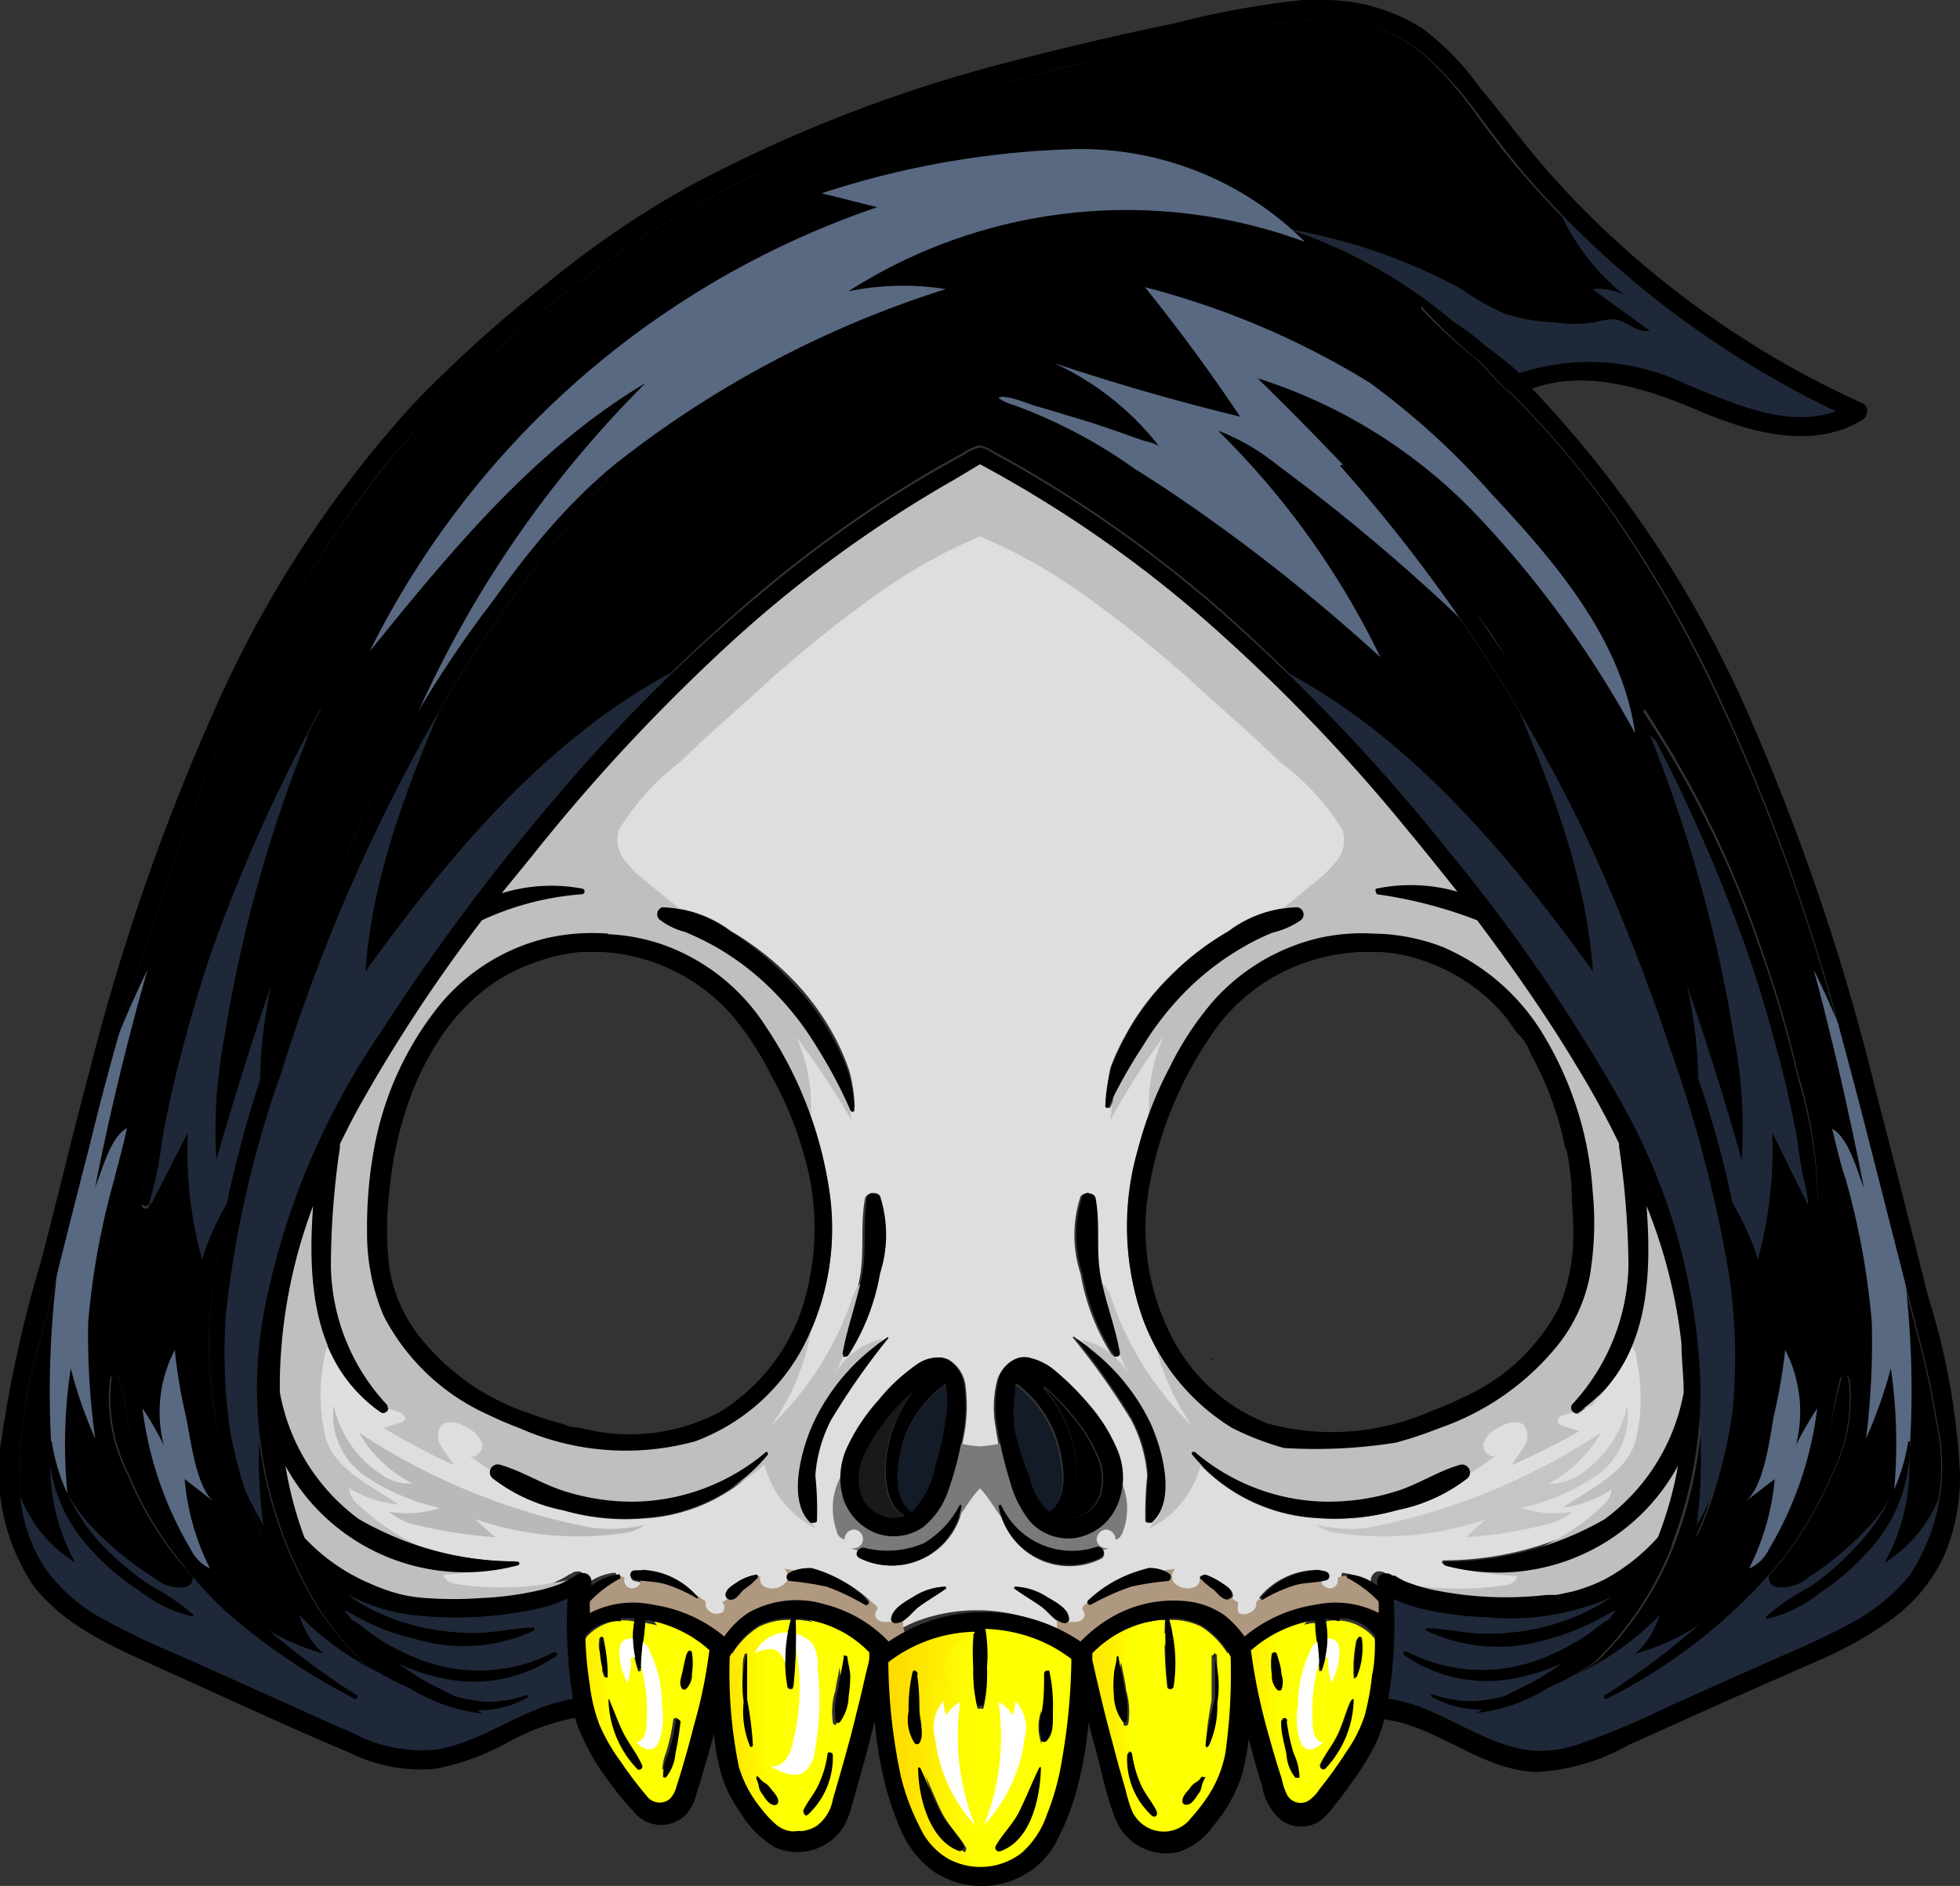 <svg xmlns="http://www.w3.org/2000/svg" xmlns:xlink="http://www.w3.org/1999/xlink" viewBox="0 0 61.78 59.43"><rect x="0" y="0" width="61.78" height="59.43" fill="#333333" stroke="none"/><defs><style>.a7eec204-fe4a-4144-8adb-670721cf01ed{fill:url(#a1aaae51-706e-4b06-a523-299645d107e9);}.b9bd161e-8ac2-4a43-a0da-8ed922ccb4fd{fill:url(#b6c03f1e-eb18-4df8-81f5-ea77ad93df38);}.f5d2b11e-6768-434e-8486-7b38e876a0c7{fill:url(#b2e6e30d-92c8-4d99-a495-947e5f0222e3);}.bb3ff8c4-1b8e-4106-b99b-5b3c2ec7849a{fill:url(#fe1500ea-430f-4f43-a2b0-fb40c03ca98a);}.a69f9049-b71c-4ce4-a166-be4edb36f23c{fill:url(#f7f8a44d-5b40-4480-a0c1-c63fa0bd031e);}.f54e6aae-c070-465f-bb74-dc2d31d0a2d0{fill:#131b28;}.f2989ebd-6d0e-48ee-a61b-20a9cf24c16f{fill:#1a1918;}.b0b74790-280c-4bf1-af19-0c145651a518{fill:#dedede;}.b667bc59-4839-4e49-8ee6-6290f6ee085c{fill:#bfbfbf;}.f9275a25-0598-4d38-8c0b-057b2fb43d0a{fill:#7a7a79;}.f31d534c-7b65-47dc-b7c9-261193298eb7{fill:#af9880;}.b95baf5b-0298-4c04-bbf7-ebc8719f32dd{fill:url(#a4cbde62-9d60-46c0-a86f-1777f679a6c1);}.b90b37eb-e427-47b6-b1de-6408086daa0f{fill:url(#ff4034d6-0a40-44b5-b2f7-f380b7287b8d);}.bf3803c6-191f-4b20-8394-298c8674c760{fill:url(#b47f685a-62d5-49fc-8333-55eb623b73a5);}.b2815302-cc14-4815-8e16-666aee37520d{fill:url(#eb311381-a564-405d-a4d3-ea8b2459c908);}.b16e254c-d8a0-4153-882f-43f8dcec0968{fill:url(#f0efb99d-ab49-4644-b089-4bf981a0479a);}.e2e206e4-bdb1-4d5d-8a22-0a595cdf266f{fill:#fff;}.a5b55059-d199-46d4-91ba-2ee65562c6ad{fill:url(#ff1459f6-9c47-476c-be47-6e6cd393e651);}.bd421c3d-7b02-49eb-b21d-aaa57fcea725{fill:#c5c5c5;}.b2eff0a4-26a3-4680-bbe1-067a683d770f{fill:#b9b9b9;}.b6b92554-fce4-4fef-be61-82d5b12a9553{fill:#1e2838;}.ba7192b6-c6ee-4d8d-bdc8-25a566d34905{fill:#596982;}</style><linearGradient id="a1aaae51-706e-4b06-a523-299645d107e9" x1="-940.73" y1="527.07" x2="-938.09" y2="527.07" gradientTransform="matrix(1.67, 0, 0, -1.67, 1602.28, 932.86)" gradientUnits="userSpaceOnUse"><stop offset="0" stop-color="#ffaf00"/><stop offset="1" stop-color="#feff00"/></linearGradient><linearGradient id="b6c03f1e-eb18-4df8-81f5-ea77ad93df38" x1="-947.58" y1="527.07" x2="-944.94" y2="527.07" xlink:href="#a1aaae51-706e-4b06-a523-299645d107e9"/><linearGradient id="b2e6e30d-92c8-4d99-a495-947e5f0222e3" x1="-944.56" y1="526.64" x2="-941.11" y2="526.64" xlink:href="#a1aaae51-706e-4b06-a523-299645d107e9"/><linearGradient id="fe1500ea-430f-4f43-a2b0-fb40c03ca98a" x1="-950.3" y1="527.32" x2="-947.95" y2="527.32" xlink:href="#a1aaae51-706e-4b06-a523-299645d107e9"/><linearGradient id="f7f8a44d-5b40-4480-a0c1-c63fa0bd031e" x1="-937.71" y1="527.32" x2="-935.37" y2="527.32" xlink:href="#a1aaae51-706e-4b06-a523-299645d107e9"/><linearGradient id="a4cbde62-9d60-46c0-a86f-1777f679a6c1" x1="-944.83" y1="526.74" x2="-940.85" y2="526.74" xlink:href="#a1aaae51-706e-4b06-a523-299645d107e9"/><linearGradient id="ff4034d6-0a40-44b5-b2f7-f380b7287b8d" x1="-940.88" y1="527.08" x2="-937.93" y2="527.08" xlink:href="#a1aaae51-706e-4b06-a523-299645d107e9"/><linearGradient id="b47f685a-62d5-49fc-8333-55eb623b73a5" x1="-947.74" y1="527.08" x2="-944.79" y2="527.08" xlink:href="#a1aaae51-706e-4b06-a523-299645d107e9"/><linearGradient id="eb311381-a564-405d-a4d3-ea8b2459c908" x1="-937.81" y1="527.33" x2="-935.31" y2="527.33" xlink:href="#a1aaae51-706e-4b06-a523-299645d107e9"/><linearGradient id="f0efb99d-ab49-4644-b089-4bf981a0479a" x1="-950.36" y1="527.33" x2="-947.86" y2="527.33" xlink:href="#a1aaae51-706e-4b06-a523-299645d107e9"/><linearGradient id="ff1459f6-9c47-476c-be47-6e6cd393e651" x1="-939.8" y1="527.51" x2="-938.58" y2="527.51" gradientTransform="matrix(1.67, 0, 0, -1.67, 1602.28, 932.86)" gradientUnits="userSpaceOnUse"><stop offset="0" stop-color="#fff"/><stop offset="1" stop-color="#feff00"/></linearGradient></defs><g id="b6290224-d68e-4c7e-9142-f84766c8d7df" data-name="Layer 2"><g id="bd5c22dc-ed3c-42e8-8fbe-6928ebc6931f" data-name="Layer 1"><g id="e315a413-03f2-4c94-8d75-ff0ed26dd047" data-name="Untitled"><path class="a7eec204-fe4a-4144-8adb-670721cf01ed" d="M37.86,51.26a2.06,2.06,0,0,0-1-.21,4.62,4.62,0,0,1,.1,2.12.09.09,0,0,1-.17,0,13.58,13.58,0,0,1-.07-2.12h-.14a3.53,3.53,0,0,0-2.18,1.06v0a1.55,1.55,0,0,0,0,.21c0,.18.07.36.11.53.11.47.23.94.35,1.41s.25,1,.38,1.42c.06.24.13.47.19.7s.12.46.2.67a1.1,1.1,0,0,0,1.48.57,1.16,1.16,0,0,0,.4-.33,4.81,4.81,0,0,0,.52-.67,3.56,3.56,0,0,0,.56-1.4,19.37,19.37,0,0,0,.17-3A2.67,2.67,0,0,0,37.86,51.26Zm-2.48,3a1.42,1.42,0,0,1-.26-.81,3.24,3.24,0,0,1,0-.62,4.41,4.41,0,0,1,.09-.62s.09-.07.1,0c.05.36.15.71.19,1.07a2.41,2.41,0,0,1,.07,1A.09.09,0,0,1,35.38,54.3Zm.93,2.92a2.45,2.45,0,0,1-.78-1.91c0-.09.14-.11.15,0a3.69,3.69,0,0,0,.29,1c.14.29.35.53.49.81C36.5,57.17,36.41,57.29,36.31,57.22ZM38,56a.66.66,0,0,0-.09.27.58.58,0,0,1-.1.21c-.09.13-.2.32-.37.34a.11.11,0,0,1-.13-.1.71.71,0,0,1,.23-.41.58.58,0,0,1,.17-.18.49.49,0,0,0,.2-.18C37.91,55.91,38,56,38,56Zm.34-3.88a3.3,3.3,0,0,1,.11,1.53A3,3,0,0,1,38.15,55,.06.06,0,0,1,38,55a11.62,11.62,0,0,1,.19-1.41c0-.47,0-1,0-1.42A0,0,0,0,1,38.3,52.13Z"/><path class="b9bd161e-8ac2-4a43-a0da-8ed922ccb4fd" d="M25.07,51.05A16.57,16.57,0,0,1,25,53.17c0,.09-.15.08-.18,0a4.63,4.63,0,0,1,.11-2.12,2.1,2.1,0,0,0-1,.21,2.6,2.6,0,0,0-.93,1,14.83,14.83,0,0,0,.26,3.46A3.68,3.68,0,0,0,24,57a2.77,2.77,0,0,0,.48.54,1,1,0,0,0,.41.2.78.78,0,0,0,.22,0h.19a1.17,1.17,0,0,0,.44-.16,1.34,1.34,0,0,0,.51-.82c.28-.94.53-1.88.77-2.82.1-.4.2-.79.28-1.19,0-.15.07-.3.1-.45l0-.18a3.54,3.54,0,0,0-2.18-1.07ZM23.73,55a.06.06,0,0,1-.1,0,2.9,2.9,0,0,1-.27-1.34,3.44,3.44,0,0,1,.11-1.53c0-.05.07,0,.08,0,0,.47,0,1,0,1.42A9.93,9.93,0,0,1,23.73,55Zm.64,1.86c-.17,0-.27-.21-.36-.34a.38.38,0,0,1-.11-.23.81.81,0,0,0-.08-.25s.05-.1.09,0a.59.59,0,0,0,.22.19.77.77,0,0,1,.15.16c.09.12.23.25.23.41A.12.12,0,0,1,24.37,56.83Zm1.95-3.52c.05-.36.14-.71.19-1.07,0-.07.1,0,.1,0a4.44,4.44,0,0,1,.1.62c0,.21,0,.41-.05.62a1.43,1.43,0,0,1-.27.81.08.08,0,0,1-.13,0A2.23,2.23,0,0,1,26.32,53.31Zm-1,3.77c.13-.28.35-.52.48-.81a3.35,3.35,0,0,0,.29-1,.08.08,0,0,1,.16,0,2.46,2.46,0,0,1-.79,1.91C25.37,57.29,25.28,57.17,25.32,57.08Z"/><path class="f5d2b11e-6768-434e-8486-7b38e876a0c7" d="M31.05,51.42a4.81,4.81,0,0,1,.05,1.2A4.12,4.12,0,0,1,31,53.83a.06.06,0,0,1-.09,0,.07.07,0,0,1-.1,0,4.48,4.48,0,0,1-.12-1.21,6,6,0,0,1,0-1.2,4.69,4.69,0,0,0-2.71.95A17.92,17.92,0,0,0,28.4,56,7.09,7.09,0,0,0,29,57.57a2.22,2.22,0,0,0,.89,1,2.13,2.13,0,0,0,2.31-.17A2.82,2.82,0,0,0,33,57.18a8,8,0,0,0,.49-1.67,18.34,18.34,0,0,0,.29-3.14,4.42,4.42,0,0,0-1.12-.63A4.84,4.84,0,0,0,31.05,51.42Zm-2.26,3.47a1.34,1.34,0,0,1-.19-1,5,5,0,0,1,.12-1.22.1.1,0,0,1,.19,0c0,.4,0,.8.06,1.2s.14.65,0,.93A.1.1,0,0,1,28.79,54.89Zm1.45,3.45C29.29,58,29,56.6,29,55.72a0,0,0,0,1,.06,0c.22.45.39.91.61,1.36s.53.72.76,1.11A.12.12,0,0,1,30.24,58.34Zm1.29,0a.12.12,0,0,1-.13-.18c.22-.39.55-.69.75-1.1s.4-.91.62-1.36c0,0,0,0,0,0C32.8,56.6,32.49,58,31.53,58.34Zm1.28-4.4c0-.4,0-.8.06-1.2a.1.1,0,0,1,.19,0,5,5,0,0,1,.12,1.22c0,.32,0,.71-.2,1a.1.1,0,0,1-.15,0A1.55,1.55,0,0,1,32.81,53.94Z"/><path class="bb3ff8c4-1b8e-4106-b99b-5b3c2ec7849a" d="M20.33,51.14a4.48,4.48,0,0,1-.06.63,5.14,5.14,0,0,0-.07.88s-.08.05-.09,0A3,3,0,0,1,20,51.1a1.56,1.56,0,0,0-1.56.55,11.45,11.45,0,0,0,.14,1.54,5,5,0,0,0,.3,1.26,6.25,6.25,0,0,0,.68,1.17,12.38,12.38,0,0,0,.83,1.08.5.5,0,0,0,.72.09.78.78,0,0,0,.19-.35l.19-.61c.13-.45.26-.9.38-1.35a18,18,0,0,0,.49-2.38,4,4,0,0,0-1.92-.94Zm-1.22,1.71s0,0-.06,0a2.31,2.31,0,0,1-.16-1.2.07.07,0,0,1,.14,0A4,4,0,0,1,19.11,52.85Zm.94,2.92a3.26,3.26,0,0,1-.91-2.2,0,0,0,0,1,.06,0c.16.35.25.72.42,1.07s.43.67.58,1A.1.1,0,0,1,20.05,55.77Zm1.41-3c.05-.21.08-.42.15-.63,0,0,.11-.06.12,0a2.15,2.15,0,0,1,0,.67.63.63,0,0,1-.18.48.1.1,0,0,1-.13,0C21.36,53.11,21.43,53,21.46,52.78ZM21,55.21a6.64,6.64,0,0,0,.22-1c0-.12.19-.07.18,0-.05.32-.1.65-.17,1A1.38,1.38,0,0,1,21,56s-.12,0-.12,0A1.7,1.7,0,0,1,21,55.21Z"/><path class="a69f9049-b71c-4ce4-a166-be4edb36f23c" d="M41.77,51.1a2.77,2.77,0,0,1-.11,1.56s-.08,0-.08,0a8.47,8.47,0,0,0-.07-.88,4.48,4.48,0,0,1-.06-.63l-.11,0a4,4,0,0,0-1.92.94A17.63,17.63,0,0,0,40,54.84c.11.43.24.87.38,1.3a2.07,2.07,0,0,0,.18.53.49.49,0,0,0,.64.18,1.41,1.41,0,0,0,.38-.39,11.91,11.91,0,0,0,.84-1.17A4.38,4.38,0,0,0,43,54.17a7.25,7.25,0,0,0,.24-1.3c0-.41.08-.81.1-1.22A1.57,1.57,0,0,0,41.77,51.1Zm-1.56,2.2a.59.59,0,0,1-.18-.48,2.15,2.15,0,0,1,0-.67c0-.06.1,0,.12,0,.06.21.1.42.14.63a.69.69,0,0,1,0,.49A.08.08,0,0,1,40.21,53.3ZM40.92,56c0,.06-.09.07-.13,0a1.29,1.29,0,0,1-.28-.74c-.07-.32-.13-.65-.17-1,0-.11.16-.16.18,0a6.48,6.48,0,0,0,.22,1A1.7,1.7,0,0,1,40.92,56Zm.81-.2a.1.1,0,0,1-.16-.12c.15-.35.42-.67.58-1s.26-.73.42-1.08a0,0,0,0,1,.06,0A3.21,3.21,0,0,1,41.73,55.77Zm1-2.91a0,0,0,0,1-.06,0,4.34,4.34,0,0,1,.08-1.19.08.08,0,0,1,.15,0A2.32,2.32,0,0,1,42.72,52.86Z"/><path class="f54e6aae-c070-465f-bb74-dc2d31d0a2d0" d="M28.56,45.21c-.24.62-.54,2,.18,2.48a2.82,2.82,0,0,0,.74-1.43,8.5,8.5,0,0,0,.32-1.48,2.91,2.91,0,0,0,0-1.14A3.7,3.7,0,0,0,28.56,45.21Z"/><path class="f2989ebd-6d0e-48ee-a61b-20a9cf24c16f" d="M27.94,45.8a4.26,4.26,0,0,1,.95-2.07l-.12.11a6.12,6.12,0,0,0-1.55,2,1.64,1.64,0,0,0-.06,1.35,1.1,1.1,0,0,0,1,.64,1,1,0,0,0,.35-.07C27.87,47.52,27.82,46.42,27.94,45.8Z"/><path class="b0b74790-280c-4bf1-af19-0c145651a518" d="M30.89,14.7c-.28.14-.55.29-.82.44a39.67,39.67,0,0,0-7.21,5.29A59.54,59.54,0,0,0,16.75,27l-.91,1.16A5.16,5.16,0,0,1,18.37,28c.1,0,.07.16,0,.17a9.3,9.3,0,0,0-3.15.83,48.09,48.09,0,0,0-3.73,5.59c-.27.48-.52,1-.76,1.45a.28.28,0,0,1,0,.13,25.74,25.74,0,0,0-.28,3.71,6.6,6.6,0,0,0,1.75,4.36c.12.12,0,.36-.19.25C9.83,43,9.69,40.44,9.86,38a16.45,16.45,0,0,0-1.12,5.51v.36a.05.05,0,0,1,0,0,6.42,6.42,0,0,0,2.49,4,10.11,10.11,0,0,0,5,1.33.07.07,0,0,1,0,.13A6.47,6.47,0,0,1,9,46.21a11.78,11.78,0,0,0,.64,2.25,5.92,5.92,0,0,0,1.88,1.41,5.4,5.4,0,0,0,1,.34,4.72,4.72,0,0,0,.74.11,13.62,13.62,0,0,0,1.69,0,9.2,9.2,0,0,0,1.74-.21,6.43,6.43,0,0,0,.78-.24l.3-.15.12-.07.07-.05H18a.26.26,0,0,1,.19-.08h.07a.29.29,0,0,1,.14.08h0a.26.26,0,0,1,.07.21v.12a1.77,1.77,0,0,1,.89-.37c.08,0,.1.11,0,.15a3.48,3.48,0,0,0-.94.71l0,0c0,.12,0,.24,0,.36a3,3,0,0,1,2-.26,4.5,4.5,0,0,1,2.24,1,2.85,2.85,0,0,1,.75-.76,3.12,3.12,0,0,1,2.43-.26,4.23,4.23,0,0,1,2,1.18,5,5,0,0,1,1-.57,5.41,5.41,0,0,1,5,.57,4,4,0,0,1,1-.78,3.93,3.93,0,0,1,2.44-.49,2.44,2.44,0,0,1,1.12.45,3,3,0,0,1,.62.66,4.46,4.46,0,0,1,2.23-1,3,3,0,0,1,2,.26c0-.12,0-.24,0-.36l0,0a3.64,3.64,0,0,0-.94-.71c-.07,0,0-.16,0-.15a1.8,1.8,0,0,1,.9.37s0-.08,0-.12a.28.28,0,0,1,.08-.21h0a.23.23,0,0,1,.14-.08l.07,0a.26.26,0,0,1,.19.08h0l0,0,.07,0a1.29,1.29,0,0,0,.16.09l.33.16a6.7,6.7,0,0,0,.88.23,11.27,11.27,0,0,0,3.43.14l.17,0H49a4.37,4.37,0,0,0,.52-.12,4.77,4.77,0,0,0,1-.38,6,6,0,0,0,1.68-1.33,12.3,12.3,0,0,0,.63-2.25,6.45,6.45,0,0,1-7.32,3.15.06.06,0,0,1,0-.12,10,10,0,0,0,5-1.34,6.37,6.37,0,0,0,2.49-4l0,0A13.3,13.3,0,0,0,53,42.33,16.31,16.31,0,0,0,51.9,38c.18,2.43,0,5-2.12,6.52-.15.11-.31-.12-.19-.24a6.66,6.66,0,0,0,1.76-4.36,27.14,27.14,0,0,0-.29-3.71.28.28,0,0,1,0-.13c-.41-.84-.86-1.66-1.34-2.45A54.72,54.72,0,0,0,46.59,29a9.36,9.36,0,0,0-3.16-.83c-.09,0-.13-.15,0-.18a5.33,5.33,0,0,1,2.54.16c-.53-.68-1.07-1.36-1.62-2a55.29,55.29,0,0,0-6.24-6.47A37.54,37.54,0,0,0,30.89,14.7Zm-10,13.89a3.76,3.76,0,0,1,2.15.75,9.15,9.15,0,0,1,1.85,1.43,8,8,0,0,1,1.4,1.87,7.18,7.18,0,0,1,.48,1.1,4.83,4.83,0,0,1,.17,1.14.07.07,0,0,1-.12,0,14.83,14.83,0,0,0-1.06-2,9.24,9.24,0,0,0-1.35-1.71,8.13,8.13,0,0,0-1.78-1.37,8,8,0,0,0-1-.5,2.09,2.09,0,0,1-.82-.4A.23.23,0,0,1,20.88,28.59Zm20,0A.23.23,0,0,1,41,29a2.63,2.63,0,0,1-.89.43,9.7,9.7,0,0,0-1,.51,8.18,8.18,0,0,0-1.71,1.33A9.58,9.58,0,0,0,36,33a13.78,13.78,0,0,0-1,1.89c0,.05-.12,0-.11,0A5.16,5.16,0,0,1,35,33.65a7,7,0,0,1,.46-1,7.75,7.75,0,0,1,1.4-1.87,8.81,8.81,0,0,1,1.85-1.43A3.76,3.76,0,0,1,40.89,28.59Zm2.41.83a6.43,6.43,0,0,1,2.12.45,6.84,6.84,0,0,1,3.22,2.84,10.9,10.9,0,0,1,1.51,4.84,9.78,9.78,0,0,1-.09,2.7,5.16,5.16,0,0,1-1,2.17A8.29,8.29,0,0,1,45.38,45q-.66.24-1.35.42A6.87,6.87,0,0,1,38.84,45,6.79,6.79,0,0,1,36,41.49a8.78,8.78,0,0,1-.12-5.27,12,12,0,0,1,1-2.58,10.12,10.12,0,0,1,1.37-2.1,6.48,6.48,0,0,1,3.34-2,6.35,6.35,0,0,1,1-.14A5.77,5.77,0,0,1,43.3,29.42Zm-24.13,0a6,6,0,0,1,1.88.42,6.51,6.51,0,0,1,3.08,2.52,12.59,12.59,0,0,1,2,5.16,8,8,0,0,1-.86,5,6.37,6.37,0,0,1-3.37,2.91A8.27,8.27,0,0,1,16.4,45c-.36-.14-.72-.3-1.07-.47a6.8,6.8,0,0,1-3.22-3.09,6.5,6.5,0,0,1-.53-2.65,12.8,12.8,0,0,1,.22-2.55,9.91,9.91,0,0,1,2.06-4.57,6.2,6.2,0,0,1,3.39-2.13A6.53,6.53,0,0,1,19.17,29.44Zm8.31,8.18a.2.2,0,0,1,.2.1,4,4,0,0,1,0,2.44,7,7,0,0,1-1,2.58.1.1,0,0,1-.18-.07c.15-.83.47-1.61.61-2.44s0-1.65.16-2.46A.2.2,0,0,1,27.48,37.62Zm6.82,0a.19.19,0,0,1,.17.15c.14.81,0,1.64.16,2.46s.47,1.61.61,2.44a.1.1,0,0,1-.18.07,7,7,0,0,1-1-2.58,3.91,3.91,0,0,1,0-2.44A.22.22,0,0,1,34.3,37.62ZM28,42.13s0,0,0,0a23,23,0,0,0-1.83,2.57,4.51,4.51,0,0,0-.5,1.76,11.69,11.69,0,0,1,.05,1.44c0,.09-.14.1-.2.05-.75-.69-.28-2.33.07-3.11A6.53,6.53,0,0,1,28,42.13Zm5.86,0a6.52,6.52,0,0,1,2.37,2.75c.36.78.83,2.42.07,3.11-.06,0-.18,0-.2-.05a11.72,11.72,0,0,1,.06-1.44,4.52,4.52,0,0,0-.51-1.76,23,23,0,0,0-1.82-2.57S33.8,42.12,33.82,42.13Zm-4.18.65a.73.73,0,0,1,.25.08,1.12,1.12,0,0,1,.51.87,4.94,4.94,0,0,1-.09,1.67,10,10,0,0,1-.43,1.6,2.47,2.47,0,0,1-.81,1.19,1.59,1.59,0,0,1-1.52.18,1.76,1.76,0,0,1-1-1.08,2.3,2.3,0,0,1,.12-1.61.05.05,0,0,0,0,0,0,0,0,0,0,0,0,6,6,0,0,1,1-1.5A5.5,5.5,0,0,1,28.89,43,1.18,1.18,0,0,1,29.64,42.78Zm2.75,0a1.87,1.87,0,0,1,.79.41,8.56,8.56,0,0,1,1.08,1.09,5.71,5.71,0,0,1,.83,1.33v0l0,0a2.24,2.24,0,0,1,0,1.83,1.71,1.71,0,0,1-1.33,1A1.62,1.62,0,0,1,32.44,48a3.56,3.56,0,0,1-.66-1.3,11.42,11.42,0,0,1-.4-1.73,3.48,3.48,0,0,1,.05-1.47,1,1,0,0,1,.66-.68A.76.76,0,0,1,32.39,42.78Zm-8.25,3c.05,0,.11,0,.07.07a5.5,5.5,0,0,1-3.94,2,7,7,0,0,1-2.54-.25,5.23,5.23,0,0,1-2.21-1,.26.26,0,0,1,.25-.42c.73.21,1.38.65,2.12.87a7.37,7.37,0,0,0,2.19.29A6.59,6.59,0,0,0,24.14,45.76Zm13.43,0s0,0,.07,0a6.51,6.51,0,0,0,4.06,1.56A7.1,7.1,0,0,0,44,47c.7-.21,1.32-.63,2-.83a.25.25,0,0,1,.24.42,5.31,5.31,0,0,1-2.2,1,7.26,7.26,0,0,1-2.54.25,5.52,5.52,0,0,1-3.95-2A0,0,0,0,1,37.57,45.76Zm-7.32,1.67s.07,0,.06,0a2.25,2.25,0,0,1-3.22,1.65c-.19-.11-.05-.36.14-.33a2.92,2.92,0,0,0,1.89-.14A3,3,0,0,0,30.25,47.43Zm1.28,0a2.45,2.45,0,0,0,3,1.34.18.18,0,0,1,.14.33,2.25,2.25,0,0,1-3.22-1.65S31.51,47.4,31.53,47.43Zm-6,2a4,4,0,0,1,1.86,1c.08.06,0,.18-.1.13A7.43,7.43,0,0,0,26.12,50a9.62,9.62,0,0,0-1.18-.18.14.14,0,0,1,0-.25A1.1,1.1,0,0,1,25.57,49.41Zm10.64,0a1.12,1.12,0,0,1,.66.14.14.14,0,0,1,0,.25,9.62,9.62,0,0,0-1.18.18,7.85,7.85,0,0,0-1.21.57c-.08.05-.17-.07-.1-.13A4,4,0,0,1,36.21,49.41Zm-15.94.06a2.42,2.42,0,0,1,1.72.85s0,.1,0,.07a4.76,4.76,0,0,0-1-.45c-.32-.1-.65-.07-1-.16a.14.14,0,0,1,0-.27A1.17,1.17,0,0,1,20.27,49.47Zm21.23,0a1.09,1.09,0,0,1,.26,0,.14.14,0,0,1,0,.27c-.31.1-.64.07-1,.17a4.18,4.18,0,0,0-1,.44c-.05,0-.08,0-.05-.07A2.4,2.4,0,0,1,41.5,49.47Zm-17.68.15c.06,0,.12.07.06.12a1.84,1.84,0,0,1-.2.19l-.2.14c-.12.11-.22.27-.39.31a.15.15,0,0,1-.18-.18c0-.17.24-.29.38-.38A1.27,1.27,0,0,1,23.82,49.62Zm14.14,0a1,1,0,0,1,.29.07l.23.13c.15.1.34.21.38.38a.15.15,0,0,1-.18.18c-.16,0-.26-.2-.39-.31a1.66,1.66,0,0,1-.21-.16c-.07,0-.12-.12-.19-.17S37.9,49.61,38,49.62ZM29.79,50s.05,0,0,.08c-.27.19-.55.35-.81.54s-.45.48-.74.53a.13.13,0,0,1-.15-.15c.05-.32.45-.53.7-.68A2,2,0,0,1,29.79,50ZM32,50a2,2,0,0,1,1,.32c.25.15.65.36.7.68a.13.13,0,0,1-.15.15c-.28,0-.51-.36-.73-.53s-.55-.35-.81-.54C31.94,50.08,31.94,50,32,50Z"/><path class="f54e6aae-c070-465f-bb74-dc2d31d0a2d0" d="M32.4,46.59a2.31,2.31,0,0,0,.5,1,.53.53,0,0,0,.14.12c.71-.45.41-1.85.17-2.47A3.62,3.62,0,0,0,32,43.64a1.42,1.42,0,0,0,0,.22A4,4,0,0,0,32,45.15,11.69,11.69,0,0,0,32.4,46.59Z"/><path d="M33.28,47.81a1,1,0,0,0,.65,0,1.12,1.12,0,0,0,.74-.73,1.78,1.78,0,0,0-.12-1.24,4.74,4.74,0,0,0-.77-1.22,7.18,7.18,0,0,0-.9-.93,4.35,4.35,0,0,1,1,2.08C34,46.42,33.9,47.51,33.28,47.81Z"/><path d="M41.9.62a10.4,10.4,0,0,0-2,.16c-1.76.29-3.52.68-5.26,1.09s-3.42.85-5.11,1.38A38.54,38.54,0,0,0,20,7.63,37.46,37.46,0,0,0,15.71,11a29.32,29.32,0,0,0-3.78,3.94A40.5,40.5,0,0,0,6.26,25.05,90.05,90.05,0,0,0,2.8,36.21q-.75,3-1.52,6a14.5,14.5,0,0,0-.64,5,5,5,0,0,0,.75,2.22A5.31,5.31,0,0,0,3.2,51a21.19,21.19,0,0,0,2.35,1.14l2.79,1.25,2.76,1.23a4.67,4.67,0,0,0,2.66.51c1.51-.28,2.74-1.35,4.26-1.59l-.06-.4a15.08,15.08,0,0,1-.11-2.77,5.07,5.07,0,0,1-1.16.37A12.14,12.14,0,0,1,13,50.9a5.85,5.85,0,0,1-2.1-.65c.15.11.3.22.45.31a6.94,6.94,0,0,0,1.75.69,7.27,7.27,0,0,0,1.86.2c.61,0,1.2-.15,1.81-.17a.05.05,0,0,1,0,.1,5.32,5.32,0,0,1-3.71.28,7.48,7.48,0,0,1-1.86-.7l-.41-.23.22.3c.32.19.6.45.93.65a6.21,6.21,0,0,0,1.64.74,5.09,5.09,0,0,0,3.79-.37.08.08,0,0,1,.08.13,4.6,4.6,0,0,1-3.68.67,6.26,6.26,0,0,1-1.32-.46c.21.15.42.3.64.44.38.23.78.41,1.18.62a6,6,0,0,0,1,.17,3.69,3.69,0,0,0,1.31-.23c.05,0,.08.06,0,.09a3.25,3.25,0,0,1-1.58.4l.15.11s0,0,0,0a5.73,5.73,0,0,1-2.28-.81,9,9,0,0,1-1.33-.73l-.09-.06a10.42,10.42,0,0,1-1.44-1.73,13.29,13.29,0,0,1-1.73-9.33A23.64,23.64,0,0,1,12,32.53,69.49,69.49,0,0,1,17.62,25a53.7,53.7,0,0,1,6.54-6.52,40,40,0,0,1,3.72-2.74c.64-.41,1.29-.81,1.95-1.18l.51-.28a1.65,1.65,0,0,1,.5-.24c.19,0,.4.14.55.22l.49.27a40,40,0,0,1,7.4,5.4,58.48,58.48,0,0,1,6.28,6.79A55.19,55.19,0,0,1,51,34.56a19.32,19.32,0,0,1,2.67,9.2,13.64,13.64,0,0,1-.9,4.94l0,0a10.43,10.43,0,0,1-2.43,3.66l-.08.05a8.34,8.34,0,0,1-1.35.74,5.63,5.63,0,0,1-2.27.81s0,0,0,0l.16-.11a3.25,3.25,0,0,1-1.58-.4s0-.11,0-.09a3.65,3.65,0,0,0,1.31.23,5.9,5.9,0,0,0,.95-.17c.4-.21.81-.39,1.18-.62s.44-.29.65-.44a6.26,6.26,0,0,1-1.32.46,4.6,4.6,0,0,1-3.68-.67.08.08,0,0,1,.08-.13,5.07,5.07,0,0,0,3.78.37,6.31,6.31,0,0,0,1.73-.79c.3-.2.56-.43.86-.61l.23-.3c-.18.11-.36.2-.52.28a7,7,0,0,1-1.77.66A5.26,5.26,0,0,1,45,51.38a.05.05,0,0,1,0-.1c.6,0,1.2.16,1.81.17a7.27,7.27,0,0,0,1.86-.2,6.72,6.72,0,0,0,1.74-.69,2.9,2.9,0,0,0,.41-.27l-.24.11a7.92,7.92,0,0,1-3.76.54,10.41,10.41,0,0,1-1.93-.25,5.05,5.05,0,0,1-1-.32,13.76,13.76,0,0,1-.16,3.14v0a5,5,0,0,1,1,.26c.8.3,1.54.75,2.33,1.06a4.93,4.93,0,0,0,1.14.31A3.7,3.7,0,0,0,49.66,55a23.12,23.12,0,0,0,2.86-1.21l3-1.34c.88-.39,1.78-.76,2.64-1.22a6.25,6.25,0,0,0,2-1.58,6.25,6.25,0,0,0,.87-4.83,26.16,26.16,0,0,0-.56-2.63c-.27-1-.53-2.1-.8-3.15-.53-2.06-1-4.12-1.59-6.17a63,63,0,0,0-4.24-11.53,39.61,39.61,0,0,0-3-5.13,28.49,28.49,0,0,0-3.18-3.76,7.24,7.24,0,0,1-.69-.67l-.1-.11a.19.19,0,0,1-.06-.07l-.27-.27A18.48,18.48,0,0,1,44.8,9.74s0-.09,0-.08a6.4,6.4,0,0,1,1.89,1.18c.3.24.76.55,1.12.89a7.17,7.17,0,0,1,5.26.35c1.44.58,3.16,1.42,4.71.86-.58-.28-1.14-.57-1.7-.88a30,30,0,0,1-8-6.48c-.55-.63-1.06-1.29-1.57-2a11.83,11.83,0,0,0-1.66-1.88A4.72,4.72,0,0,0,41.9.62Zm-22.43,14a0,0,0,1,1,.05.06,51.38,51.38,0,0,0-4.85,6.34A56.26,56.26,0,0,0,8.86,33.86a33.49,33.49,0,0,0-1.74,7.58A17.33,17.33,0,0,0,7.23,45a14.8,14.8,0,0,0,1.09,3.48s0,0,0,0A9.3,9.3,0,0,1,6.8,44.71a13.48,13.48,0,0,1-.11-4.06,35.58,35.58,0,0,1,1.83-7.52,63.2,63.2,0,0,1,2.66-6.76A34.65,34.65,0,0,1,19.47,14.65Zm22.78,0h0a28.77,28.77,0,0,1,5.21,6.17,53.26,53.26,0,0,1,6,13.18,30.07,30.07,0,0,1,1.63,7.67,12.74,12.74,0,0,1-.32,3.64,8.66,8.66,0,0,1-1.35,3.22s-.05,0,0,0a14.22,14.22,0,0,0,1.15-4.07,17.63,17.63,0,0,0-.08-4.17A41.77,41.77,0,0,0,52.63,33,62.87,62.87,0,0,0,50,26.37a50.05,50.05,0,0,0-7.75-11.66S42.24,14.67,42.25,14.65ZM10.1,22.27a.09.09,0,0,1,0,.11A53.32,53.32,0,0,0,6.69,30c-.45,1.31-.83,2.65-1.16,4-.16.66-.3,1.32-.42,2a11.88,11.88,0,0,1-.41,2,.12.12,0,0,1-.23,0,14.67,14.67,0,0,1,.65-4.15,37.16,37.16,0,0,1,1.17-4A32.68,32.68,0,0,1,10,22.29.09.09,0,0,1,10.1,22.27Zm41.58,0a.08.08,0,0,1,.11,0,32.48,32.48,0,0,1,3.69,7.5,36.78,36.78,0,0,1,1.2,4.09,14.07,14.07,0,0,1,.62,4,.12.12,0,0,1-.23,0,12.17,12.17,0,0,1-.42-2.08c-.13-.67-.27-1.32-.43-2-.33-1.31-.7-2.61-1.14-3.89a52.18,52.18,0,0,0-3.43-7.63A.07.07,0,0,1,51.68,22.27ZM3.62,43.35a.15.15,0,0,1,.14.1A13,13,0,0,1,4.07,45a10.39,10.39,0,0,0,.48,1.46,10.72,10.72,0,0,0,1.64,2.71,23.54,23.54,0,0,0,5,4.25.07.07,0,1,1-.07.11,17.28,17.28,0,0,1-5.48-4.34A11,11,0,0,1,4,46.42a5.21,5.21,0,0,1-.53-3A.14.14,0,0,1,3.62,43.35Zm54.54,0a.14.14,0,0,1,.14.1,5.29,5.29,0,0,1-.57,3.06,11.26,11.26,0,0,1-1.56,2.66,17.18,17.18,0,0,1-5.49,4.34.06.06,0,0,1-.06-.11,23.79,23.79,0,0,0,5-4.25,10.77,10.77,0,0,0,1.7-2.86A9.5,9.5,0,0,0,57.7,45,13,13,0,0,1,58,43.45.18.18,0,0,1,58.16,43.35ZM1.58,45.42s0,0,0,0a6.1,6.1,0,0,0,1.62,3.3A9.5,9.5,0,0,0,4.8,50a7,7,0,0,1,1.31.88s0,.09,0,.08a4.16,4.16,0,0,1-1.7-.83,7.58,7.58,0,0,1-1.52-1.3,4.83,4.83,0,0,1-1.31-3.39A0,0,0,0,1,1.58,45.42Zm58.62,0a0,0,0,0,1,0,0,4.84,4.84,0,0,1-1.32,3.39,7.8,7.8,0,0,1-1.51,1.3,4.35,4.35,0,0,1-1.7.83,0,0,0,0,1,0-.08A7.38,7.38,0,0,1,57.06,50a8.92,8.92,0,0,0,1.46-1.22,6.19,6.19,0,0,0,1.63-3.3S60.17,45.41,60.2,45.42Z"/><path class="b667bc59-4839-4e49-8ee6-6290f6ee085c" d="M30.89,14.36a1,1,0,0,1,.28.12c5.6,2.8,10.06,7.46,13.92,12.39a5.76,5.76,0,0,0,1.27,1.29,8.89,8.89,0,0,0,1.2,1.68A28.33,28.33,0,0,1,51,35.62a31.79,31.79,0,0,1,1.73,4.08A13.36,13.36,0,0,1,53.36,44a15.83,15.83,0,0,1-.4,3.49,3.64,3.64,0,0,1-.47,1.22,3.75,3.75,0,0,1-1.13,1,6.74,6.74,0,0,1-1.12.61,8.41,8.41,0,0,1-3,.45,8.26,8.26,0,0,1-1.86-.09,2.85,2.85,0,0,1-1.61-.87,9.7,9.7,0,0,0,3.56.16c.21,0,.45-.1.5-.31a11.5,11.5,0,0,1-2.27-.32,6.76,6.76,0,0,0,4.95-1.89.78.78,0,0,0,.29-.52,3.57,3.57,0,0,1-1.54.58c.93-.65,2.12-1.14,2.33-2.26a5.88,5.88,0,0,0,0-2.4c0-.24-.16-.51-.4-.56a7.45,7.45,0,0,1-1,2l-.9.31c-.1,0-.21.1-.19.2s.1.11.17.14l.51.16a23.54,23.54,0,0,1-2.13,1.07c.11-.21.28-.38.39-.59a.57.57,0,0,0,0-.66c-.23-.21-.6-.07-.86.1a.82.82,0,0,0-.43.5c0,.22.23.47.41.34a8.64,8.64,0,0,1-4.63,1.79,6.42,6.42,0,0,1-4.68-1.49,3.1,3.1,0,0,1-1.61,2c.11-.22.29-.29.32-.54a5.09,5.09,0,0,0-.61-3,10.65,10.65,0,0,0-1.88-2.41,2.37,2.37,0,0,1,1.53,1.12,8.6,8.6,0,0,1-.93-2.92c.2.08.29.31.37.52a10.07,10.07,0,0,0,2.53,4,7.51,7.51,0,0,1-1.34-3.8,11.73,11.73,0,0,0,1.59,2.64,4.06,4.06,0,0,0,2.93,1.67,18.61,18.61,0,0,0,4.07-.53,9.29,9.29,0,0,0,2.18-.78A5.54,5.54,0,0,0,49.74,40c.36-2.71.1-5.77-1.75-7.8a7.44,7.44,0,0,0-3.34-2.17,4.88,4.88,0,0,0-3.88.12,10.15,10.15,0,0,0-4.48,5.59,5.25,5.25,0,0,1,.39-3.08A24.08,24.08,0,0,0,35,35.3a6.5,6.5,0,0,1,1.62-3.84,16.87,16.87,0,0,1,3.25-2.4c.56-.42,1.1-.87,1.64-1.31a3.65,3.65,0,0,0,.67-.69,1,1,0,0,0,.13-.92A7.8,7.8,0,0,0,40.33,24c-.75-.73-1.53-1.42-2.31-2.11a38.22,38.22,0,0,0-4.47-3.57,17.38,17.38,0,0,0-2.66-1.42,17.38,17.38,0,0,0-2.66,1.42,38.22,38.22,0,0,0-4.47,3.57c-.78.69-1.56,1.38-2.31,2.11a7.8,7.8,0,0,0-1.93,2.13,1,1,0,0,0,.13.92,3.37,3.37,0,0,0,.67.69c.54.44,1.08.89,1.64,1.31a16.87,16.87,0,0,1,3.25,2.4,6.5,6.5,0,0,1,1.62,3.84,24.08,24.08,0,0,0-1.73-2.61,5.34,5.34,0,0,1,.39,3.08A10.15,10.15,0,0,0,21,30.18a4.88,4.88,0,0,0-3.88-.12,7.53,7.53,0,0,0-3.35,2.17c-1.84,2-2.1,5.09-1.74,7.8a5.54,5.54,0,0,0,2.87,4.08,9.29,9.29,0,0,0,2.18.78,18.61,18.61,0,0,0,4.07.53,4.06,4.06,0,0,0,2.93-1.67,11.34,11.34,0,0,0,1.58-2.64,7.33,7.33,0,0,1-1.34,3.8,10,10,0,0,0,2.54-4c.08-.21.16-.44.37-.52a8.6,8.6,0,0,1-.93,2.92,2.37,2.37,0,0,1,1.53-1.12A10.65,10.65,0,0,0,26,44.62a5.09,5.09,0,0,0-.61,3c0,.25.21.32.32.54a3.07,3.07,0,0,1-1.61-2,6.43,6.43,0,0,1-4.68,1.49,8.64,8.64,0,0,1-4.63-1.79c.18.13.44-.12.41-.34a.82.82,0,0,0-.43-.5c-.26-.17-.63-.31-.86-.1a.57.57,0,0,0,0,.66c.11.21.28.38.39.59A23.54,23.54,0,0,1,12.09,45l.51-.16c.07,0,.16-.06.17-.14s-.09-.17-.19-.2l-.9-.31a8,8,0,0,1-1.06-2c-.23,0-.34.32-.39.56a5.88,5.88,0,0,0,0,2.4c.21,1.12,1.4,1.61,2.33,2.26A3.57,3.57,0,0,1,11,46.89a.75.75,0,0,0,.29.52,6.76,6.76,0,0,0,4.95,1.89,11.6,11.6,0,0,1-2.27.32c.05.2.29.28.49.31A9.75,9.75,0,0,0,18,49.77a2.85,2.85,0,0,1-1.61.87,8.26,8.26,0,0,1-1.86.09,8.41,8.41,0,0,1-3-.45,6.74,6.74,0,0,1-1.12-.61,3.75,3.75,0,0,1-1.13-1,3.64,3.64,0,0,1-.47-1.22A15.83,15.83,0,0,1,8.42,44,13.36,13.36,0,0,1,9,39.7a31.79,31.79,0,0,1,1.73-4.08,28.33,28.33,0,0,1,3.45-5.78,8.89,8.89,0,0,0,1.2-1.68,5.76,5.76,0,0,0,1.27-1.29c3.86-4.93,8.32-9.59,13.92-12.39A.88.88,0,0,1,30.89,14.36Z"/><path class="f9275a25-0598-4d38-8c0b-057b2fb43d0a" d="M30.89,46.9c.45.47.69,1.15,1.25,1.47.29.17.46.52.78.6a2.49,2.49,0,0,0,.61,0l.85-.05a1.16,1.16,0,0,0,.56-.14.31.31,0,0,1-.37-.23.33.33,0,0,1,.27-.35.31.31,0,0,1,.32.31c.13,0,.21-.16.25-.28a2.1,2.1,0,0,0-.13-1.68,2.52,2.52,0,0,1-.58,1.26,1.34,1.34,0,0,1-1.27.42,2,2,0,0,1-.65-.34,2.8,2.8,0,0,1-.45-.39,2.63,2.63,0,0,1-.43-1.24,2.32,2.32,0,0,0-.33-.78,5.31,5.31,0,0,1-.68.1,5.06,5.06,0,0,1-.68-.1,2.32,2.32,0,0,0-.33.78,2.54,2.54,0,0,1-.44,1.24,2.36,2.36,0,0,1-.44.39,2,2,0,0,1-.65.34,1.34,1.34,0,0,1-1.27-.42,2.54,2.54,0,0,1-.59-1.26,2.1,2.1,0,0,0-.12,1.68c0,.12.12.26.25.28a.31.31,0,0,1,.32-.31.31.31,0,0,1,.26.35.3.3,0,0,1-.37.23,1.12,1.12,0,0,0,.57.14l.85.05a2.4,2.4,0,0,0,.6,0c.33-.08.5-.43.79-.6C30.2,48.05,30.43,47.37,30.89,46.9Z"/><path class="f31d534c-7b65-47dc-b7c9-261193298eb7" d="M33.48,51.11c.15,0,.29,0,.43,0s.31-.12.27-.26-.07-.11-.06-.17a.17.17,0,0,1,.1-.13,5.63,5.63,0,0,1,2.83-1.11.32.32,0,0,0-.06.41.57.57,0,0,0,.39.2.49.49,0,0,0,.33-.07.26.26,0,0,0,.09-.3l.1,0c.35.27.72.53,1.07.79.06,0,.05,0,.05.09a.75.75,0,0,0,0,.2c0,.13.23.13.35.07a.4.4,0,0,0,.23-.23.35.35,0,0,1,0-.11.2.2,0,0,1,.08-.08,4.34,4.34,0,0,1,2-.87.43.43,0,0,0,0,.38.29.29,0,0,0,.32.12.26.26,0,0,0,.17-.28.11.11,0,0,1,0-.05.08.08,0,0,1,0,0,.53.53,0,0,1,.44,0,5,5,0,0,1,.63.37.82.82,0,0,1,.15.93,3.78,3.78,0,0,0-2.3-.22,3.7,3.7,0,0,0-2,1.17l-.57-.64a1.34,1.34,0,0,0-.21-.2,1.16,1.16,0,0,0-.44-.19,4.33,4.33,0,0,0-3.8.93A.39.39,0,0,1,34,52a.34.34,0,0,1-.22,0,1,1,0,0,1-.55-.47.7.7,0,0,0,.06-.53C33.33,51,33.38,51.1,33.48,51.11Z"/><path class="f31d534c-7b65-47dc-b7c9-261193298eb7" d="M28.29,51.11c-.14,0-.28,0-.43,0s-.3-.12-.27-.26.07-.11.07-.17a.22.22,0,0,0-.1-.13,5.67,5.67,0,0,0-2.84-1.11.31.31,0,0,1,.06.41.55.55,0,0,1-.38.2.46.46,0,0,1-.33-.07.26.26,0,0,1-.1-.3l-.1,0c-.34.27-.72.53-1.06.79-.06,0-.06,0,0,.09s0,.14,0,.2-.22.13-.35.07a.36.36,0,0,1-.22-.23.36.36,0,0,0,0-.11s0-.06-.08-.08a4.26,4.26,0,0,0-2-.87.43.43,0,0,1,0,.38.28.28,0,0,1-.31.12.24.24,0,0,1-.17-.28s0,0,0-.05,0,0,0,0a.53.53,0,0,0-.44,0,4.23,4.23,0,0,0-.62.37.79.79,0,0,0-.15.93,3.73,3.73,0,0,1,4.28.95l.56-.64a2,2,0,0,1,.21-.2,1.2,1.2,0,0,1,.45-.19,4.31,4.31,0,0,1,3.79.93.45.45,0,0,0,.17.11A.34.34,0,0,0,28,52a1,1,0,0,0,.56-.47.71.71,0,0,1-.07-.53C28.44,51,28.39,51.1,28.29,51.11Z"/><path class="b95baf5b-0298-4c04-bbf7-ebc8719f32dd" d="M30.89,59a3.17,3.17,0,0,0,2-1.32,7.08,7.08,0,0,0,1-2.55,8.57,8.57,0,0,0,.29-2.8.54.54,0,0,0-.09-.27.42.42,0,0,0-.21-.13,12.32,12.32,0,0,0-3-.9,12.18,12.18,0,0,0-3,.9.61.61,0,0,0-.22.13.53.53,0,0,0-.08.27,8.31,8.31,0,0,0,.29,2.8,7.32,7.32,0,0,0,1,2.55A3.19,3.19,0,0,0,30.89,59Zm0-7.62c.25.21.71.42.82.52a.9.9,0,0,1,.07,1.33l.48-.32a2.16,2.16,0,0,1,.61,1.41,4,4,0,0,1-.08.84,7.81,7.81,0,0,1-.69,2.18,4.16,4.16,0,0,1-1.21,1.48,4.16,4.16,0,0,1-1.21-1.48A7.92,7.92,0,0,1,29,55.11a3.42,3.42,0,0,1-.08-.84,2.16,2.16,0,0,1,.61-1.41l.48.32a.9.9,0,0,1,.07-1.33C30.18,51.75,30.63,51.54,30.89,51.33Z"/><path class="b90b37eb-e427-47b6-b1de-6408086daa0f" d="M35.38,52.14a4.63,4.63,0,0,0,0,1.89,10.48,10.48,0,0,0,.5,2.3,1.42,1.42,0,0,0,.3.52.59.59,0,0,0,.54.19,1,1,0,0,1-.23-.31,1.64,1.64,0,0,0,.75-.19,1,1,0,0,1-.37-.29,1.15,1.15,0,0,0,.9-.46,2,2,0,0,0,.28-.68,9.46,9.46,0,0,0,.3-3c.08.23.16.46.23.68.06-.34.11-.67.17-1a6.55,6.55,0,0,1,.14,3.57A5.17,5.17,0,0,1,38.32,57,2.5,2.5,0,0,1,37,58.14a1.21,1.21,0,0,1-.42,0,1.23,1.23,0,0,1-.45-.17,2,2,0,0,1-.69-.76,3.6,3.6,0,0,1-.3-.91l-.93-3.88a.91.91,0,0,1,0-.63.88.88,0,0,1,.38-.33,10.61,10.61,0,0,1,2-.87.72.72,0,0,1,.54,0C36.42,51,35.65,51.18,35.38,52.14Z"/><path class="bf3803c6-191f-4b20-8394-298c8674c760" d="M26.4,52.14a4.63,4.63,0,0,1,0,1.89,10,10,0,0,1-.51,2.3,1.42,1.42,0,0,1-.3.52.59.59,0,0,1-.54.19.92.92,0,0,0,.24-.31,1.65,1.65,0,0,1-.76-.19,1,1,0,0,0,.38-.29,1.13,1.13,0,0,1-.9-.46,2.06,2.06,0,0,1-.29-.68,9.17,9.17,0,0,1-.29-3l-.24.68c-.05-.34-.11-.67-.16-1a6.46,6.46,0,0,0-.15,3.57A5.69,5.69,0,0,0,23.45,57a2.5,2.5,0,0,0,1.32,1.12,1.21,1.21,0,0,0,.42,0,1.11,1.11,0,0,0,.45-.17,2,2,0,0,0,.7-.76,4,4,0,0,0,.29-.91c.32-1.29.63-2.58.94-3.88a1,1,0,0,0,0-.63.94.94,0,0,0-.38-.33,10.88,10.88,0,0,0-2.05-.87.75.75,0,0,0-.55,0C25.36,51,26.13,51.18,26.4,52.14Z"/><path class="b2815302-cc14-4815-8e16-666aee37520d" d="M40.53,51.87l.28.17a1.46,1.46,0,0,0-.38,1.06,8.47,8.47,0,0,0,.13,2,1.45,1.45,0,0,0,.16.51.56.56,0,0,0,.44.27.78.78,0,0,0,.54-.38,5.61,5.61,0,0,0,.91-1.89c0-.07,0-.15.08-.23a.76.76,0,0,0,.13-.31.65.65,0,0,0,0-.19,2.41,2.41,0,0,1,.09-.84.87.87,0,0,0-.19-.79,1.27,1.27,0,0,1,.55.35,1.36,1.36,0,0,1,.12,1.07,11.18,11.18,0,0,1-.61,2.44,3.92,3.92,0,0,1-1.55,1.94.38.38,0,0,1-.21.07.39.39,0,0,1-.21-.08,2.19,2.19,0,0,1-.73-1.21,18.21,18.21,0,0,1-.79-3.73.41.41,0,0,1,0-.19.46.46,0,0,1,.16-.15,4.62,4.62,0,0,1,2.33-1,5.63,5.63,0,0,0-.62.37C41.1,51.25,40.51,51.86,40.53,51.87Z"/><path class="b16e254c-d8a0-4153-882f-43f8dcec0968" d="M21.25,51.87,21,52a1.45,1.45,0,0,1,.37,1.06,8.46,8.46,0,0,1-.12,2,1.28,1.28,0,0,1-.17.51.54.54,0,0,1-.43.27.79.79,0,0,1-.55-.38,5.61,5.61,0,0,1-.91-1.89c0-.07,0-.15-.07-.23a1,1,0,0,1-.14-.31,1.48,1.48,0,0,1,0-.19,2.68,2.68,0,0,0-.09-.84.82.82,0,0,1,.19-.79,1.3,1.3,0,0,0-.56.35,1.32,1.32,0,0,0-.11,1.07,11.76,11.76,0,0,0,.6,2.44,4,4,0,0,0,1.55,1.94.44.44,0,0,0,.22.07.46.46,0,0,0,.21-.08,2.25,2.25,0,0,0,.73-1.21,18.19,18.19,0,0,0,.78-3.73.31.31,0,0,0,0-.19.39.39,0,0,0-.16-.15,4.58,4.58,0,0,0-2.33-1,5.63,5.63,0,0,1,.62.37C20.68,51.25,21.26,51.86,21.25,51.87Z"/><path class="e2e206e4-bdb1-4d5d-8a22-0a595cdf266f" d="M32.29,54.8A1.22,1.22,0,0,0,32,53.6a1.38,1.38,0,0,1-.08.45,1.21,1.21,0,0,0-.45-.42,7.48,7.48,0,0,1-.45,3.88A4.85,4.85,0,0,0,32.29,54.8Z"/><path class="e2e206e4-bdb1-4d5d-8a22-0a595cdf266f" d="M29.48,54.8a1.27,1.27,0,0,1,.26-1.2,1.17,1.17,0,0,0,.09.45,1.18,1.18,0,0,1,.44-.42,7.48,7.48,0,0,0,.46,3.88A4.86,4.86,0,0,1,29.48,54.8Z"/><path class="a5b55059-d199-46d4-91ba-2ee65562c6ad" d="M36.1,55.26a1,1,0,0,0,.32.58c.32.21.74,0,1.07-.18a.52.52,0,0,1-.48-.22,1.26,1.26,0,0,1-.22-.5,7,7,0,0,1-.08-3.13,1.53,1.53,0,0,1,.21,1c0-.34.17-.76.51-.84a.9.9,0,0,1,.55.13,1.11,1.11,0,0,0-.88-.65,1.14,1.14,0,0,0-.94.34,1.38,1.38,0,0,0-.16.75A9,9,0,0,0,36.1,55.26Z"/><path class="e2e206e4-bdb1-4d5d-8a22-0a595cdf266f" d="M25.67,55.26a.91.91,0,0,1-.32.58c-.32.21-.74,0-1.06-.18a.53.53,0,0,0,.48-.22,1.24,1.24,0,0,0,.21-.5,6.76,6.76,0,0,0,.08-3.13,1.46,1.46,0,0,0-.2,1c-.06-.34-.17-.76-.51-.84a1,1,0,0,0-.56.13,1.11,1.11,0,0,1,.88-.65,1.13,1.13,0,0,1,.94.34,1.29,1.29,0,0,1,.16.75A9,9,0,0,1,25.67,55.26Z"/><path class="e2e206e4-bdb1-4d5d-8a22-0a595cdf266f" d="M41.37,51.87a4.15,4.15,0,0,0-.46,1.91A2.15,2.15,0,0,0,41,54.91a.37.37,0,0,0,.16.19c.18.09.39-.05.54-.19a.36.36,0,0,1-.27-.25,1,1,0,0,1-.05-.38,5.21,5.21,0,0,1,.19-1.85.39.39,0,0,1,.11-.17s.14-.06.18,0a.29.29,0,0,1,0,.13c0,.22.06.44.1.66a2.17,2.17,0,0,0,.26-1c0-.3-.14-.45-.45-.41A.68.68,0,0,0,41.37,51.87Z"/><path class="e2e206e4-bdb1-4d5d-8a22-0a595cdf266f" d="M20.4,51.87a4,4,0,0,1,.47,1.91,2.26,2.26,0,0,1-.11,1.13.49.49,0,0,1-.16.19c-.18.09-.39-.05-.54-.19a.4.4,0,0,0,.27-.25,1.65,1.65,0,0,0,.05-.38,5.22,5.22,0,0,0-.2-1.85.37.37,0,0,0-.1-.17.15.15,0,0,0-.19,0,.2.2,0,0,0,0,.13c0,.22-.07.44-.1.66a2.07,2.07,0,0,1-.27-1c0-.3.14-.45.46-.41A.68.68,0,0,1,20.4,51.87Z"/><path class="bd421c3d-7b02-49eb-b21d-aaa57fcea725" d="M43.14,48.14a20.3,20.3,0,0,0,7.33-3,4.19,4.19,0,0,1-1.65,1.61,1.58,1.58,0,0,0,1-.3,3.45,3.45,0,0,0,1.47-2.16,2.31,2.31,0,0,1-1,2.23,6.9,6.9,0,0,1-2.34,1,3.36,3.36,0,0,0,1.61.12,2,2,0,0,1-.94.43,14,14,0,0,1-2.41.37l.63-.57a9.94,9.94,0,0,1-4.76.43,1.21,1.21,0,0,1-.58-.25A4.6,4.6,0,0,0,43.14,48.14Z"/><path class="b2eff0a4-26a3-4680-bbe1-067a683d770f" d="M18.63,48.14a20.25,20.25,0,0,1-7.32-3A4.12,4.12,0,0,0,13,46.75a1.56,1.56,0,0,1-1-.3,3.46,3.46,0,0,1-1.48-2.16,2.33,2.33,0,0,0,1,2.23,7,7,0,0,0,2.34,1,3.32,3.32,0,0,1-1.6.12,2,2,0,0,0,.93.43,14.31,14.31,0,0,0,2.42.37l-.64-.57a10,10,0,0,0,4.77.43,1.26,1.26,0,0,0,.58-.25A4.65,4.65,0,0,1,18.63,48.14Z"/><path class="b6b92554-fce4-4fef-be61-82d5b12a9553" d="M47.72,55.35a1.74,1.74,0,0,0,1.57,0,79.14,79.14,0,0,0,8.49-3.6A10.15,10.15,0,0,0,59.2,51a5.25,5.25,0,0,0,2.2-4.92,4.32,4.32,0,0,1-2,3.17,6.24,6.24,0,0,0,.76-3.62A4.85,4.85,0,0,1,59,48a9.86,9.86,0,0,1-2,1.71,1.29,1.29,0,0,1-1,.3.31.31,0,0,1-.2-.13.4.4,0,0,1,0-.37A2,2,0,0,1,56,49a17.11,17.11,0,0,1-2,1.87,6.84,6.84,0,0,1-2.45,1.24,2.61,2.61,0,0,0,.76-1.21,9,9,0,0,1-3.62,2.26,12.17,12.17,0,0,0,2.49-2.32A3.72,3.72,0,0,0,52,49.4,10.35,10.35,0,0,1,48,50.58a8,8,0,0,1-1.2,0l-1.51-.08a2,2,0,0,1-1.22-.36c-.14-.13-.29-.32-.48-.27a9.39,9.39,0,0,1,0,1.91,16.12,16.12,0,0,0-.33,2.16,9.52,9.52,0,0,1,4.23,1.59C47.59,55.37,47.58,55.34,47.72,55.35Z"/><path class="b6b92554-fce4-4fef-be61-82d5b12a9553" d="M14.05,55.35a1.73,1.73,0,0,1-1.57,0A80,80,0,0,1,4,51.75,10.63,10.63,0,0,1,2.58,51,5.23,5.23,0,0,1,.37,46.07a4.32,4.32,0,0,0,2,3.17,6.32,6.32,0,0,1-.76-3.62A4.94,4.94,0,0,0,2.79,48a9.91,9.91,0,0,0,2.05,1.71,1.26,1.26,0,0,0,1,.3.34.34,0,0,0,.2-.13.47.47,0,0,0,0-.37A1.79,1.79,0,0,0,5.74,49a17.11,17.11,0,0,0,2,1.87,7,7,0,0,0,2.45,1.24,2.59,2.59,0,0,1-.75-1.21,9,9,0,0,0,3.62,2.26,12,12,0,0,1-2.5-2.32,3.57,3.57,0,0,1-.78-1.41,10.3,10.3,0,0,0,3.92,1.18,8.15,8.15,0,0,0,1.21,0l1.51-.08a2,2,0,0,0,1.22-.36c.14-.13.29-.32.47-.27a11.09,11.09,0,0,0,0,1.91,16.15,16.15,0,0,1,.34,2.16,9.52,9.52,0,0,0-4.23,1.59C14.19,55.37,14.2,55.34,14.05,55.35Z"/><path class="b6b92554-fce4-4fef-be61-82d5b12a9553" d="M50.51,34.72a17.61,17.61,0,0,1,2.19,4.13,24.68,24.68,0,0,1,.78,5,16.48,16.48,0,0,1,0,4.21A10.51,10.51,0,0,0,54.93,43a24.39,24.39,0,0,0-.46-5.31,8.24,8.24,0,0,1,.94,2,13.12,13.12,0,0,0,.45-4L57,38a36.92,36.92,0,0,0-3.26-12.1A7.68,7.68,0,0,0,52,23.15a44.52,44.52,0,0,1,2.67,9.61,15.08,15.08,0,0,1,.23,3.79q-.78-2.77-1.73-5.51a14.48,14.48,0,0,1,.33,4.15c-1.36-4.93-2.81-10-6.11-13.94,1.28,3,2.59,6.09,2.82,9.36-2.84-3.93-6.1-7.8-10.5-9.85C44.18,24.71,47.33,29.56,50.51,34.72Z"/><path class="b6b92554-fce4-4fef-be61-82d5b12a9553" d="M11.26,34.72a18.39,18.39,0,0,0-2.19,4.13,24.67,24.67,0,0,0-.77,5,15.62,15.62,0,0,0,0,4.21A10.3,10.3,0,0,1,6.85,43a24.38,24.38,0,0,1,.45-5.31,8.2,8.2,0,0,0-.93,2,12.82,12.82,0,0,1-.45-4L4.74,38A36.7,36.7,0,0,1,8,25.93a7.55,7.55,0,0,1,1.73-2.78,44,44,0,0,0-2.67,9.61,15.56,15.56,0,0,0-.24,3.79c.53-1.85,1.1-3.69,1.73-5.51a15.23,15.23,0,0,0-.33,4.15c1.36-4.93,2.81-10,6.12-13.94-1.29,3-2.59,6.09-2.82,9.36,2.84-3.93,6.1-7.8,10.5-9.85C17.6,24.71,14.44,29.56,11.26,34.72Z"/><path class="b6b92554-fce4-4fef-be61-82d5b12a9553" d="M58.39,12.8a28.31,28.31,0,0,1-9.55-7,7.09,7.09,0,0,0,2.35,3.49,1.86,1.86,0,0,0-1-.18L52,10.42c-.39.09-.72-.31-1.12-.36a2.3,2.3,0,0,0-.63.1,4.22,4.22,0,0,1-1.23,0,6,6,0,0,1-1.63-.29,8.29,8.29,0,0,1-1.35-.78,17.87,17.87,0,0,0-5.42-1.87,15.7,15.7,0,0,1,7.1,4.84,4.86,4.86,0,0,1,1.94-.41,9.44,9.44,0,0,1,2.6.6l3.05,1a2.89,2.89,0,0,0,.66.16,2.32,2.32,0,0,0,.69-.07l1.25-.23C58.17,13.13,58.37,13,58.39,12.8Z"/><path class="ba7192b6-c6ee-4d8d-bdc8-25a566d34905" d="M29.81,9.11a8.57,8.57,0,0,0-3.07.07A16.28,16.28,0,0,1,41.13,7.62a10,10,0,0,0-7.3-2.92A28,28,0,0,0,25.9,6.09l1.75.44a27.91,27.91,0,0,0-16,14c2.56-3.16,5.2-6.38,8.7-8.46a34.74,34.74,0,0,0-7.67,11.54c1.72-3.12,3.95-6.74,6.73-9A32.65,32.65,0,0,1,29.81,9.11Z"/><path class="ba7192b6-c6ee-4d8d-bdc8-25a566d34905" d="M43.51,20.71a25.66,25.66,0,0,0-5.12-7.14,6.78,6.78,0,0,1,1.84,1.06,61.32,61.32,0,0,1,7.45,6.49,11.31,11.31,0,0,0-1.76-2.5q-3-3.5-6.28-6.7a16.38,16.38,0,0,1,7,4.41,32.81,32.81,0,0,1,4.9,6.78c-.42-2.95-2.48-5.36-4.52-7.54a23.84,23.84,0,0,0-3.86-3.52,25.85,25.85,0,0,0-7.07-3q1.61,2,3,4.08-3-.73-5.87-1.69a8.94,8.94,0,0,1,3.33,2.64c-.1-.11-.44-.17-.58-.22l-.68-.24c-.43-.15-.87-.3-1.31-.43s-.88-.27-1.32-.39c-.24-.07-1-.4-1.19-.26a1.62,1.62,0,0,0,.5.23,16,16,0,0,1,3.79,2c1.25.78,2.46,1.63,3.64,2.52C40.84,18.38,42.2,19.52,43.51,20.71Z"/><path class="ba7192b6-c6ee-4d8d-bdc8-25a566d34905" d="M55,47.33l.94-.72a7.75,7.75,0,0,1-.81,2.82,1.27,1.27,0,0,0,.64-.63,11.39,11.39,0,0,0,1.51-4.42,10.27,10.27,0,0,0-.67,1.16,4.24,4.24,0,0,0-.34-3,18.25,18.25,0,0,1-.36,2.09C55.79,45.27,55.61,46.88,55,47.33Z"/><path class="ba7192b6-c6ee-4d8d-bdc8-25a566d34905" d="M6.75,47.33l-.93-.72a7.74,7.74,0,0,0,.8,2.82A1.31,1.31,0,0,1,6,48.8a11.39,11.39,0,0,1-1.51-4.42,9,9,0,0,1,.67,1.16,4.25,4.25,0,0,1,.35-3,16.28,16.28,0,0,0,.35,2.09C6,45.27,6.17,46.88,6.75,47.33Z"/><path class="ba7192b6-c6ee-4d8d-bdc8-25a566d34905" d="M58.18,37.17a23.9,23.9,0,0,1,.82,4.5,24.93,24.93,0,0,1-.18,3.66,14.89,14.89,0,0,0,.78-2.21,16.57,16.57,0,0,1,.09,4c.37-.18.45-.66.48-1.06a30.08,30.08,0,0,0-3-15.5c.61,2.27,1.13,4.56,1.58,6.87-.21-.53-.48-1.58-1-1.86C57.88,36.1,58,36.64,58.18,37.17Z"/><path class="ba7192b6-c6ee-4d8d-bdc8-25a566d34905" d="M3.6,37.17a23.9,23.9,0,0,0-.82,4.5A23.61,23.61,0,0,0,3,45.33a13.79,13.79,0,0,1-.77-2.21,16.08,16.08,0,0,0-.1,4c-.36-.18-.45-.66-.48-1.06a30.18,30.18,0,0,1,3-15.5Q3.68,33.95,3,37.41c.22-.53.48-1.58,1-1.86C3.89,36.1,3.73,36.64,3.6,37.17Z"/><path d="M41.75,0l-.68,0A27.63,27.63,0,0,0,37,.74Q34.29,1.3,31.63,2a44.91,44.91,0,0,0-10,3.92A30.86,30.86,0,0,0,17.15,9,41.25,41.25,0,0,0,13,12.76a35.75,35.75,0,0,0-6.3,9.75A69.55,69.55,0,0,0,2.82,33.76c-.54,2-1,4-1.55,6.06A39.3,39.3,0,0,0,.06,45.27a6.46,6.46,0,0,0,1,4.71C2.14,51.36,3.82,52,5.36,52.71c1.89.85,3.77,1.73,5.68,2.53a5,5,0,0,0,2.67.5A7.59,7.59,0,0,0,16,54.91a7.15,7.15,0,0,1,2.14-.78c0,.14.08.27.13.41a7.33,7.33,0,0,0,.7,1.29c.3.43.62.85,1,1.25a1.1,1.1,0,0,0,1.16.39,1.12,1.12,0,0,0,.52-.32,1.52,1.52,0,0,0,.3-.61c.14-.46.28-.91.41-1.38l.15-.53a6,6,0,0,0,.14.95,4.13,4.13,0,0,0,.69,1.54,3.13,3.13,0,0,0,1.08,1.09,1.73,1.73,0,0,0,2.18-.66,2.83,2.83,0,0,0,.25-.65l.21-.75c.15-.52.28-1,.42-1.55l.09-.36a12.35,12.35,0,0,0,.24,1.6,9.32,9.32,0,0,0,.57,1.79,3.15,3.15,0,0,0,1,1.31,2.71,2.71,0,0,0,2.81.19,2.55,2.55,0,0,0,1.1-1.08,7.9,7.9,0,0,0,.68-1.77,11.74,11.74,0,0,0,.34-2c.13.51.27,1,.4,1.53s.25,1,.43,1.46a1.72,1.72,0,0,0,2,1.09,2.09,2.09,0,0,0,1.1-.82,4.71,4.71,0,0,0,.87-1.5,6.38,6.38,0,0,0,.26-1.37.94.94,0,0,0,0,.16c.13.48.26,1,.41,1.43a1.76,1.76,0,0,0,.63,1.12,1.09,1.09,0,0,0,1.2,0,2.36,2.36,0,0,0,.48-.52c.17-.21.34-.43.49-.65a8.3,8.3,0,0,0,.79-1.28,3.91,3.91,0,0,0,.26-.75c1.69.22,3,1.57,4.76,1.66A6.54,6.54,0,0,0,51.31,55l3-1.35,3-1.32A11.72,11.72,0,0,0,59.66,51a5.12,5.12,0,0,0,1.63-2,6.33,6.33,0,0,0,.49-2.55,22.12,22.12,0,0,0-1-5.58c-.54-2.14-1.08-4.29-1.64-6.43a72,72,0,0,0-4-11.86,35.61,35.61,0,0,0-6.76-10.24l-.09-.09c1.68-.63,3.63,0,5.2.67s3.59,1.3,5.22.31c.17-.11.21-.43,0-.52a29.56,29.56,0,0,1-8.69-6c-.62-.62-1.21-1.27-1.76-1.94s-1.07-1.37-1.61-2A8.3,8.3,0,0,0,44.84.9,5.74,5.74,0,0,0,41.75,0Zm.16.63a4.73,4.73,0,0,1,3,1.1A12.35,12.35,0,0,1,46.6,3.61c.51.68,1,1.34,1.57,2a30,30,0,0,0,8,6.47c.55.31,1.12.6,1.7.88-1.55.56-3.27-.27-4.72-.85a7,7,0,0,0-5.25-.35,13.94,13.94,0,0,0-1.12-.89,6,6,0,0,0-1.89-1.18s-.07,0,0,.07a17,17,0,0,0,1.7,1.59l.28.27a.35.35,0,0,0,.05.08l.11.1a4.85,4.85,0,0,0,.69.67,30.2,30.2,0,0,1,3.18,3.77,38.78,38.78,0,0,1,3,5.12A63,63,0,0,1,58.1,32.87c.56,2.05,1.07,4.12,1.6,6.18l.8,3.14a26.16,26.16,0,0,1,.56,2.63,6.25,6.25,0,0,1-.87,4.83,6.13,6.13,0,0,1-2,1.58c-.85.46-1.75.83-2.63,1.22l-3,1.34A24.9,24.9,0,0,1,49.66,55a3.65,3.65,0,0,1-1.43.16,4.48,4.48,0,0,1-1.14-.31c-.8-.31-1.53-.76-2.33-1.06a5.17,5.17,0,0,0-1-.26v0a14.36,14.36,0,0,0,.17-3.14,5.21,5.21,0,0,0,.94.32,10.51,10.51,0,0,0,1.94.25,8,8,0,0,0,3.75-.53l.25-.12a3.62,3.62,0,0,1-.41.27,6.72,6.72,0,0,1-1.74.69,7.38,7.38,0,0,1-1.86.21c-.61,0-1.21-.16-1.81-.17-.06,0-.07.06,0,.09a5.27,5.27,0,0,0,3.71.28A7.44,7.44,0,0,0,50.44,51l.51-.28-.22.29c-.3.19-.56.42-.86.61a6.81,6.81,0,0,1-1.73.8,5.14,5.14,0,0,1-3.79-.37.07.07,0,1,0-.07.12,4.54,4.54,0,0,0,3.67.67,5.8,5.8,0,0,0,1.33-.45c-.21.15-.43.29-.65.43-.37.23-.78.41-1.18.62a5,5,0,0,1-1,.17,3.88,3.88,0,0,1-1.31-.22s-.09.06,0,.08a3,3,0,0,0,1.57.4l-.15.11s0,0,0,0a5.49,5.49,0,0,0,2.27-.81,7.83,7.83,0,0,0,1.34-.73l.09-.06a10.48,10.48,0,0,0,2.43-3.65.14.14,0,0,0,0-.06,13.44,13.44,0,0,0,.91-4.94A19.32,19.32,0,0,0,51,34.56a54.53,54.53,0,0,0-5.4-7.81A57.86,57.86,0,0,0,39.28,20a39.64,39.64,0,0,0-7.4-5.4l-.48-.26c-.16-.09-.37-.26-.55-.23a1.65,1.65,0,0,0-.5.24l-.52.29c-.66.37-1.31.76-1.94,1.17a38.52,38.52,0,0,0-3.73,2.75A52.23,52.23,0,0,0,17.63,25,68.4,68.4,0,0,0,12,32.53a23.47,23.47,0,0,0-3.68,8.82,13.29,13.29,0,0,0,1.73,9.33,9.89,9.89,0,0,0,1.43,1.73.24.24,0,0,0,.09.06,8.66,8.66,0,0,0,1.34.73A5.59,5.59,0,0,0,15.2,54s0,0,0,0l-.15-.11a3,3,0,0,0,1.57-.4c.05,0,0-.1,0-.08a3.74,3.74,0,0,1-1.32.22,6.1,6.1,0,0,1-.95-.17c-.4-.21-.81-.39-1.18-.62l-.64-.43a6.15,6.15,0,0,0,1.31.45,4.56,4.56,0,0,0,3.68-.67.07.07,0,1,0-.07-.12,5.14,5.14,0,0,1-3.79.37A6.82,6.82,0,0,1,12,51.68c-.32-.2-.61-.46-.92-.65l-.23-.3.42.23a7.2,7.2,0,0,0,1.86.7,5.27,5.27,0,0,0,3.71-.28s0-.1,0-.09c-.61,0-1.2.16-1.81.17a7.83,7.83,0,0,1-1.87-.21,6.87,6.87,0,0,1-1.74-.69,2.77,2.77,0,0,1-.45-.31,5.79,5.79,0,0,0,2.1.65,12.16,12.16,0,0,0,3.66-.16,4.62,4.62,0,0,0,1.16-.37A15.08,15.08,0,0,0,18,53.14l.06.4c-1.53.24-2.75,1.31-4.26,1.59a4.65,4.65,0,0,1-2.66-.51c-.93-.4-1.84-.82-2.76-1.23l-2.22-1-.57-.25A25.44,25.44,0,0,1,3.21,51,5.41,5.41,0,0,1,1.4,49.39a5,5,0,0,1-.76-2.23,14.42,14.42,0,0,1,.65-5c.51-2,1-4,1.52-6A90.69,90.69,0,0,1,6.26,25.05a41.31,41.31,0,0,1,5.67-10.13A31.28,31.28,0,0,1,15.71,11,36.71,36.71,0,0,1,20,7.63a38,38,0,0,1,9.54-4.37c1.68-.53,3.39-1,5.11-1.39s3.5-.8,5.26-1.09A9.64,9.64,0,0,1,41.91.63Zm-22.44,14a34.49,34.49,0,0,0-8.28,11.72,61.23,61.23,0,0,0-2.67,6.76,35.58,35.58,0,0,0-1.83,7.52,13.81,13.81,0,0,0,.11,4.06,9.3,9.3,0,0,0,1.48,3.82s.06,0,.05,0A14.35,14.35,0,0,1,7.24,45a17.33,17.33,0,0,1-.12-3.6,33.49,33.49,0,0,1,1.74-7.58,56.7,56.7,0,0,1,5.81-12.81,51.46,51.46,0,0,1,4.86-6.34A0,0,0,0,0,19.47,14.65Zm22.78,0a0,0,0,0,0,0,.06A49.74,49.74,0,0,1,50,26.37,62.87,62.87,0,0,1,52.63,33a41.77,41.77,0,0,1,1.89,7.29,17.63,17.63,0,0,1,.09,4.17,14.4,14.4,0,0,1-1.16,4.06,0,0,0,0,0,0,0,8.73,8.73,0,0,0,1.35-3.22,12.77,12.77,0,0,0,.32-3.65A29.67,29.67,0,0,0,53.53,34a52.81,52.81,0,0,0-6-13.19,29,29,0,0,0-5.2-6.16A0,0,0,0,0,42.25,14.65Zm-11.36,0a38.44,38.44,0,0,1,7.2,5,55.2,55.2,0,0,1,6.23,6.47c.55.66,1.09,1.34,1.62,2A5.33,5.33,0,0,0,43.4,28c-.1,0,0,.18,0,.18a14.21,14.21,0,0,1,3.16.82c1.12,1.49,2.18,3,3.14,4.6a27.62,27.62,0,0,1,1.34,2.45.28.28,0,0,0,0,.13,27,27,0,0,1,.29,3.71,6.63,6.63,0,0,1-1.76,4.35c-.12.13,0,.36.19.25C51.94,43,52.08,40.42,51.9,38A16.38,16.38,0,0,1,53,42.33c0,.51.07,1,.07,1.55a0,0,0,0,0,0,0,6.36,6.36,0,0,1-2.5,4,10.11,10.11,0,0,1-5,1.33c-.07,0-.09.11,0,.13a6.45,6.45,0,0,0,7.32-3.15,11.75,11.75,0,0,1-.63,2.25,6.21,6.21,0,0,1-1.68,1.33,5.43,5.43,0,0,1-1,.38l-.52.11-.1,0h-.21a11.27,11.27,0,0,1-3.43-.13,5.46,5.46,0,0,1-.88-.24,1.89,1.89,0,0,1-.33-.15l-.15-.09-.07,0,0,0h0l0,0a.29.29,0,0,0-.19-.07l-.07,0a.27.27,0,0,0-.14.07h0a.26.26,0,0,0-.08.2s0,.08,0,.12a1.67,1.67,0,0,0-.89-.36.07.07,0,0,0,0,.14,3.91,3.91,0,0,1,.94.72l0,0c0,.12,0,.24,0,.36a3,3,0,0,0-2-.26,4.54,4.54,0,0,0-2.23,1,3.52,3.52,0,0,0-.62-.66,2.54,2.54,0,0,0-1.12-.44,3.88,3.88,0,0,0-2.43.48,4.47,4.47,0,0,0-1,.78,5.42,5.42,0,0,0-5-.56,5.55,5.55,0,0,0-1.05.56,4.21,4.21,0,0,0-2-1.17,3.1,3.1,0,0,0-2.42.26,2.85,2.85,0,0,0-.76.75,4.57,4.57,0,0,0-2.24-1,3,3,0,0,0-2,.26c0-.12,0-.24,0-.36l0,0a3.73,3.73,0,0,1,.94-.72c.06,0,0-.15,0-.14a1.76,1.76,0,0,0-.89.36v-.12a.25.25,0,0,0-.07-.2h0a.28.28,0,0,0-.15-.08h-.07a.32.32,0,0,0-.19.07l0,0h0l-.08.05-.12.07-.29.15a5.48,5.48,0,0,1-.79.23,10.1,10.1,0,0,1-1.74.22,11.92,11.92,0,0,1-1.69,0,4.7,4.7,0,0,1-.74-.1,5.4,5.4,0,0,1-1-.34A6.07,6.07,0,0,1,9.6,48.46,11.88,11.88,0,0,1,9,46.2a6.45,6.45,0,0,0,7.31,3.13.06.06,0,0,0,0-.12,10,10,0,0,1-5-1.34,6.37,6.37,0,0,1-2.49-4l0,0v-.36A16.22,16.22,0,0,1,9.87,38c-.18,2.43,0,5,2.12,6.5.15.11.31-.12.19-.25a6.55,6.55,0,0,1-1.75-4.35,25.63,25.63,0,0,1,.28-3.71.28.28,0,0,0,0-.13c.24-.49.5-1,.76-1.45A49.52,49.52,0,0,1,15.19,29a9.06,9.06,0,0,1,3.15-.82c.09,0,.14-.15,0-.18a5.29,5.29,0,0,0-2.53.15L16.75,27a58.66,58.66,0,0,1,6.11-6.59,39.2,39.2,0,0,1,7.21-5.29ZM10.1,22.27a.09.09,0,0,0-.12,0,32.88,32.88,0,0,0-3.69,7.5,36.5,36.5,0,0,0-1.17,4,14.67,14.67,0,0,0-.65,4.15.12.12,0,0,0,.23,0,12,12,0,0,0,.41-2q.18-1,.42-2c.33-1.34.71-2.68,1.16-4a53.32,53.32,0,0,1,3.44-7.63A.09.09,0,0,0,10.1,22.27Zm41.58,0a.07.07,0,0,0,0,.11A52.18,52.18,0,0,1,55.08,30c.44,1.28.81,2.58,1.14,3.89.16.66.3,1.32.43,2A12,12,0,0,0,57.07,38a.12.12,0,0,0,.23,0,14.07,14.07,0,0,0-.62-4,36.78,36.78,0,0,0-1.2-4.09,32.21,32.21,0,0,0-3.69-7.49A.08.08,0,0,0,51.68,22.27Zm-30.8,6.32a.23.23,0,0,0-.1.38,2.24,2.24,0,0,0,.82.4,9.55,9.55,0,0,1,1,.49,8.49,8.49,0,0,1,1.78,1.38A9.24,9.24,0,0,1,25.75,33a14.83,14.83,0,0,1,1.06,2,.07.07,0,0,0,.12,0,4.83,4.83,0,0,0-.17-1.14,7.18,7.18,0,0,0-.48-1.1,8.08,8.08,0,0,0-1.4-1.88A9.1,9.1,0,0,0,23,29.34,3.76,3.76,0,0,0,20.88,28.59Zm20,0a3.76,3.76,0,0,0-2.14.75,8.56,8.56,0,0,0-1.85,1.43,8.24,8.24,0,0,0-1.4,1.87,9.35,9.35,0,0,0-.46,1,5,5,0,0,0-.19,1.22c0,.06.09.08.11,0A15.68,15.68,0,0,1,36,33a9.58,9.58,0,0,1,1.39-1.78,8.59,8.59,0,0,1,1.72-1.33,7.3,7.3,0,0,1,1-.5A2.65,2.65,0,0,0,41,29,.23.23,0,0,0,40.89,28.59Zm2.41.83a5.77,5.77,0,0,0-.72,0,6.17,6.17,0,0,0-1,.14,6.45,6.45,0,0,0-3.34,2,9.91,9.91,0,0,0-1.37,2.09,12,12,0,0,0-1,2.59A8.7,8.7,0,0,0,36,41.49,6.76,6.76,0,0,0,38.84,45a9.08,9.08,0,0,0,1.63.63A16.11,16.11,0,0,0,44,45.46,12.47,12.47,0,0,0,45.38,45a8.27,8.27,0,0,0,3.73-2.62,5.06,5.06,0,0,0,1-2.16,10.19,10.19,0,0,0,.09-2.7,10.9,10.9,0,0,0-1.51-4.84,6.84,6.84,0,0,0-3.22-2.84A6.24,6.24,0,0,0,43.3,29.42Zm-24.13,0a6.53,6.53,0,0,0-1.92.14,6.28,6.28,0,0,0-3.39,2.12,10.07,10.07,0,0,0-2.07,4.58,13.54,13.54,0,0,0-.21,2.54,6.68,6.68,0,0,0,.52,2.66,6.87,6.87,0,0,0,3.23,3.09c.35.17.7.32,1.07.46a8.27,8.27,0,0,0,5.52.41,6.37,6.37,0,0,0,3.37-2.91,8.06,8.06,0,0,0,.86-5,12.59,12.59,0,0,0-2-5.16,6.4,6.4,0,0,0-3.08-2.52A6,6,0,0,0,19.17,29.44ZM42.85,30c.22,0,.44,0,.66,0a5.23,5.23,0,0,1,.87.13,5.8,5.8,0,0,1,3.08,1.92c.12.15.22.32.34.48a1.94,1.94,0,0,1,.23.26,1.72,1.72,0,0,1,.21.4A10.24,10.24,0,0,1,49.3,36c0,.11.07.22.1.33a8.45,8.45,0,0,1,.14,1.14c0,.43.05.85.05,1.28a6,6,0,0,1-.44,2.43,6.25,6.25,0,0,1-3,2.84,9.25,9.25,0,0,1-1,.43,7.74,7.74,0,0,1-5.19.41,5.72,5.72,0,0,1-3-2.68,7.44,7.44,0,0,1-.76-4.64,12.14,12.14,0,0,1,1.92-4.83,5.86,5.86,0,0,1,2.76-2.28A6.17,6.17,0,0,1,42.85,30ZM19,30A5.91,5.91,0,0,1,23.08,32a9.65,9.65,0,0,1,1.25,1.93,11.2,11.2,0,0,1,1,2.42,8.23,8.23,0,0,1-.09,5,6.12,6.12,0,0,1-2.56,3.15,6.08,6.08,0,0,1-4.45.48.9.9,0,0,1-.43-.09c-.4-.11-.81-.23-1.2-.38A7.38,7.38,0,0,1,13.13,42a4.74,4.74,0,0,1-.85-2,10,10,0,0,1,0-2.51c.25-2.78,1.58-6,4.34-7.07A5.92,5.92,0,0,1,18.31,30C18.53,30,18.75,30,19,30Zm8.5,7.59a.19.19,0,0,0-.17.15c-.14.81,0,1.64-.16,2.46s-.46,1.61-.61,2.44a.1.1,0,0,0,.18.07,7,7,0,0,0,1-2.58,4,4,0,0,0,0-2.44A.22.22,0,0,0,27.47,37.62Zm6.83,0a.22.22,0,0,0-.21.1,3.91,3.91,0,0,0,0,2.44,7,7,0,0,0,1,2.58.1.1,0,0,0,.18-.07c-.14-.83-.46-1.61-.61-2.44s0-1.65-.16-2.46A.19.19,0,0,0,34.3,37.62ZM28,42.13a6.53,6.53,0,0,0-2.38,2.75c-.35.78-.82,2.42-.07,3.11.06,0,.18,0,.2-.05a10,10,0,0,0-.05-1.44,4.51,4.51,0,0,1,.5-1.76A23,23,0,0,1,28,42.17S28,42.12,28,42.13Zm5.86,0s0,0,0,0a21.73,21.73,0,0,1,1.82,2.57,4.52,4.52,0,0,1,.51,1.76,11.72,11.72,0,0,0-.06,1.44c0,.09.14.1.2.05.76-.69.29-2.33-.07-3.11A6.52,6.52,0,0,0,33.82,42.13Zm-4.18.65a1.18,1.18,0,0,0-.75.2,5.5,5.5,0,0,0-1.23,1.13,6,6,0,0,0-1,1.5,0,0,0,0,1,0,0,.05.05,0,0,1,0,0,2.3,2.3,0,0,0-.12,1.61,1.76,1.76,0,0,0,1,1.08,1.62,1.62,0,0,0,1.52-.18A2.47,2.47,0,0,0,29.88,47a10,10,0,0,0,.43-1.6,4.94,4.94,0,0,0,.09-1.67,1.12,1.12,0,0,0-.51-.87A.73.73,0,0,0,29.64,42.78Zm2.76,0a.81.81,0,0,0-.31,0,.93.93,0,0,0-.65.68,3.48,3.48,0,0,0-.05,1.47,11.42,11.42,0,0,0,.4,1.73,3.39,3.39,0,0,0,.65,1.3,1.63,1.63,0,0,0,1.38.51,1.73,1.73,0,0,0,1.34-1,2.21,2.21,0,0,0,0-1.83s0,0,0,0l0,0a5.22,5.22,0,0,0-.83-1.33,8.56,8.56,0,0,0-1.08-1.09A1.84,1.84,0,0,0,32.4,42.78Zm5.74,0s0,0,0,.06l.05,0Zm-34.53.53a.13.13,0,0,0-.13.1,5.2,5.2,0,0,0,.52,3,11.33,11.33,0,0,0,1.61,2.75A13.12,13.12,0,0,0,7.14,50.8a20.2,20.2,0,0,0,4,2.71.07.07,0,1,0,.07-.11,23.54,23.54,0,0,1-5-4.25,10.72,10.72,0,0,1-1.64-2.71A10.39,10.39,0,0,1,4.07,45a13,13,0,0,0-.31-1.53A.16.16,0,0,0,3.61,43.35Zm54.55,0a.18.18,0,0,0-.15.1A13,13,0,0,0,57.7,45a9.94,9.94,0,0,1-.41,1.31,10.77,10.77,0,0,1-1.7,2.86,23.54,23.54,0,0,1-5,4.25.06.06,0,0,0,.06.11,17.14,17.14,0,0,0,5.48-4.34,11.16,11.16,0,0,0,1.57-2.66,5.28,5.28,0,0,0,.57-3.06A.14.14,0,0,0,58.16,43.35Zm-28.4.29a2.91,2.91,0,0,1,0,1.14,8.2,8.2,0,0,1-.32,1.47,2.81,2.81,0,0,1-.74,1.44c-.72-.46-.42-1.86-.18-2.48A3.7,3.7,0,0,1,29.76,43.64Zm2.25,0a3.62,3.62,0,0,1,1.2,1.57c.24.62.54,2-.17,2.47l-.15-.12a2.35,2.35,0,0,1-.49-1A10.14,10.14,0,0,1,32,45.15,4,4,0,0,1,32,43.86,1.42,1.42,0,0,1,32,43.64Zm.87.09a6.52,6.52,0,0,1,.9.92,5,5,0,0,1,.77,1.22,1.78,1.78,0,0,1,.12,1.24,1.12,1.12,0,0,1-.74.73,1,1,0,0,1-.65,0c.62-.3.67-1.39.56-2A4.27,4.27,0,0,0,32.88,43.73Zm-4,0a4.26,4.26,0,0,0-.95,2.07c-.12.62-.07,1.72.56,2a1,1,0,0,1-.35.07,1.1,1.1,0,0,1-1-.64,1.64,1.64,0,0,1,.06-1.35,6.22,6.22,0,0,1,1.55-2ZM1.58,45.42s0,0-.05,0a4.89,4.89,0,0,0,1.32,3.39,7.27,7.27,0,0,0,1.52,1.3,4.28,4.28,0,0,0,1.7.83s.06-.06,0-.08A7,7,0,0,0,4.8,50a9.5,9.5,0,0,1-1.55-1.28,6.1,6.1,0,0,1-1.62-3.3S1.6,45.41,1.58,45.42Zm58.62,0s-.05,0-.05,0a6.19,6.19,0,0,1-1.63,3.3A8.92,8.92,0,0,1,57.06,50a7.38,7.38,0,0,0-1.39.94,0,0,0,0,0,0,.08,4.22,4.22,0,0,0,1.7-.83,7.8,7.8,0,0,0,1.51-1.3,4.84,4.84,0,0,0,1.32-3.39A0,0,0,0,0,60.2,45.42Zm-36.06.34a6.59,6.59,0,0,1-4.06,1.56,7.07,7.07,0,0,1-2.19-.3c-.74-.21-1.39-.65-2.12-.86a.25.25,0,0,0-.25.42,5.35,5.35,0,0,0,2.21,1,7,7,0,0,0,2.54.25,5.5,5.5,0,0,0,3.94-2S24.19,45.71,24.14,45.76Zm13.43,0a0,0,0,0,0,0,.07,5.52,5.52,0,0,0,3.95,2,7.26,7.26,0,0,0,2.54-.25,5.25,5.25,0,0,0,2.2-1,.25.25,0,0,0-.24-.42c-.7.2-1.32.62-2,.83a7.1,7.1,0,0,1-2.29.33,6.51,6.51,0,0,1-4.06-1.56S37.58,45.74,37.57,45.76Zm-7.32,1.67a3,3,0,0,1-1.13,1.2,2.92,2.92,0,0,1-1.89.14c-.19,0-.33.22-.14.33a2.25,2.25,0,0,0,3.22-1.65S30.26,47.4,30.25,47.43Zm1.28,0s-.07,0-.06,0a2.25,2.25,0,0,0,3.22,1.65.18.18,0,0,0-.14-.33,2.45,2.45,0,0,1-3-1.34Zm-6,2a1.1,1.1,0,0,0-.66.14.14.14,0,0,0,0,.25,9.78,9.78,0,0,1,1.19.18,7.33,7.33,0,0,1,1.2.57c.08.05.18-.07.1-.13A4,4,0,0,0,25.57,49.41Zm10.64,0a4,4,0,0,0-1.87,1c-.07.06,0,.18.1.13A7.85,7.85,0,0,1,35.65,50a9.62,9.62,0,0,1,1.18-.18.14.14,0,0,0,0-.25A1.12,1.12,0,0,0,36.21,49.41Zm-15.94.06a1.17,1.17,0,0,0-.26,0,.14.14,0,0,0,0,.27c.31.09.65.06,1,.16a4.76,4.76,0,0,1,1,.45s.08,0,0-.07A2.42,2.42,0,0,0,20.27,49.47Zm21.23,0a2.4,2.4,0,0,0-1.71.85s0,.1.05.07a4.68,4.68,0,0,1,1-.45c.32-.1.65-.07,1-.16a.14.14,0,0,0,0-.27A1.09,1.09,0,0,0,41.5,49.47Zm-17.68.15a1.31,1.31,0,0,0-.52.2c-.15.1-.35.21-.39.38a.16.16,0,0,0,.18.19c.17,0,.27-.21.4-.32l.19-.14a1.84,1.84,0,0,0,.2-.19C23.94,49.69,23.88,49.61,23.82,49.62Zm14.14,0c-.06,0-.13.07-.07.12s.12.12.19.17a1.66,1.66,0,0,0,.21.16c.12.11.23.27.39.31a.15.15,0,0,0,.18-.18c0-.17-.24-.28-.38-.38a1.71,1.71,0,0,0-.23-.13A1.37,1.37,0,0,0,38,49.62ZM29.79,50a2,2,0,0,0-1,.32c-.25.15-.65.36-.7.68a.13.13,0,0,0,.15.15c.29,0,.51-.36.74-.53s.54-.35.81-.54C29.84,50.08,29.83,50,29.79,50ZM32,50s0,0,0,.08c.26.19.54.35.81.54s.45.48.73.53a.13.13,0,0,0,.15-.15c0-.32-.45-.53-.7-.68A2,2,0,0,0,32,50Zm-7.06,1a4.67,4.67,0,0,0-.11,2.13c0,.08.16.09.18,0a15,15,0,0,0,.07-2.12h.13a3.53,3.53,0,0,1,2.19,1.06c0,.06,0,.13,0,.19s-.06.3-.1.45c-.09.39-.18.79-.28,1.18-.24,1-.5,1.89-.77,2.82a1.33,1.33,0,0,1-.51.83,1.17,1.17,0,0,1-.44.16h-.19a.53.53,0,0,1-.22,0,.91.91,0,0,1-.41-.19A3.14,3.14,0,0,1,24,57a3.76,3.76,0,0,1-.71-1.32A14.92,14.92,0,0,1,23,52.21a2.65,2.65,0,0,1,.93-1A2.23,2.23,0,0,1,24.93,51Zm11.92,0a2.21,2.21,0,0,1,1,.21,2.52,2.52,0,0,1,.93,1,18.17,18.17,0,0,1-.16,3,3.72,3.72,0,0,1-.56,1.4,5.7,5.7,0,0,1-.52.67,1.08,1.08,0,0,1-1.27.36,1.12,1.12,0,0,1-.61-.6,5.16,5.16,0,0,1-.2-.67c-.07-.23-.13-.46-.2-.69l-.38-1.43c-.12-.47-.23-.94-.34-1.41l-.12-.53c0-.07,0-.14,0-.21v0a3.55,3.55,0,0,1,2.18-1.06h.13a14.86,14.86,0,0,0,.08,2.12.09.09,0,0,0,.17,0A4.76,4.76,0,0,0,36.85,51.05Zm-17.29,0a3.23,3.23,0,0,1,.44,0,3,3,0,0,0,.11,1.57c0,.05.08,0,.08,0a8.47,8.47,0,0,1,.07-.88,4.5,4.5,0,0,0,.07-.63l.11,0a3.91,3.91,0,0,1,1.91.94,15.24,15.24,0,0,1-.49,2.38c-.11.45-.24.9-.37,1.35l-.19.61a.79.79,0,0,1-.2.35.5.5,0,0,1-.72-.09,12.27,12.27,0,0,1-.82-1.08,6,6,0,0,1-.68-1.18,5.3,5.3,0,0,1-.3-1.25,11.45,11.45,0,0,1-.14-1.54A1.31,1.31,0,0,1,19.56,51.09Zm22.66,0a1.3,1.3,0,0,1,1.11.56c0,.41,0,.81-.09,1.22a8.26,8.26,0,0,1-.24,1.3,4.38,4.38,0,0,1-.57,1.12,13.84,13.84,0,0,1-.84,1.17,1.29,1.29,0,0,1-.38.39.49.49,0,0,1-.64-.18,2.07,2.07,0,0,1-.18-.53c-.14-.43-.27-.86-.39-1.3a18.83,18.83,0,0,1-.58-2.74,4,4,0,0,1,1.92-.94l.11,0a4.48,4.48,0,0,0,.06.63,8.47,8.47,0,0,1,.07.88s.07.06.08,0a2.89,2.89,0,0,0,.11-1.57A3.38,3.38,0,0,1,42.22,51.09Zm-11.49.33a5.34,5.34,0,0,0-.06,1.2,4.48,4.48,0,0,0,.12,1.21.07.07,0,0,0,.1,0,.06.06,0,0,0,.09,0,4.12,4.12,0,0,0,.12-1.21,4.81,4.81,0,0,0-.05-1.2,4.84,4.84,0,0,1,1.59.32,4.42,4.42,0,0,1,1.12.63,19.4,19.4,0,0,1-.29,3.14A8,8,0,0,1,33,57.18a2.82,2.82,0,0,1-.81,1.22,2.13,2.13,0,0,1-2.31.17,2.22,2.22,0,0,1-.89-1A7.18,7.18,0,0,1,28.4,56,18,18,0,0,1,28,52.38,4.64,4.64,0,0,1,30.73,51.42ZM19,51.59a.06.06,0,0,0-.07.07,2.31,2.31,0,0,0,.16,1.2s.06,0,.06,0A3.68,3.68,0,0,0,19,51.66.07.07,0,0,0,19,51.59Zm23.86,0a.08.08,0,0,0-.08.07,4.34,4.34,0,0,0-.08,1.19,0,0,0,0,0,.06,0,2.32,2.32,0,0,0,.17-1.2A.07.07,0,0,0,42.82,51.59Zm-19.31.51s0,0,0,0a3.59,3.59,0,0,0-.11,1.53A2.83,2.83,0,0,0,23.63,55a.05.05,0,0,0,.1,0,13.94,13.94,0,0,0-.18-1.41c0-.47,0-1,0-1.42C23.54,52.12,23.53,52.1,23.51,52.1Zm14.75,0a0,0,0,0,0,0,0c0,.47,0,1,0,1.42A14,14,0,0,0,38,55a.06.06,0,0,0,.11,0,3,3,0,0,0,.26-1.33,3.3,3.3,0,0,0-.11-1.53S38.28,52.1,38.26,52.1Zm-16.59,0a.07.07,0,0,0-.06,0c-.07.21-.1.42-.15.63s-.1.33,0,.49a.1.1,0,0,0,.13,0,.63.63,0,0,0,.18-.48,2.15,2.15,0,0,0,0-.67A.06.06,0,0,0,21.67,52.11Zm18.43,0s-.05,0-.05,0a2.15,2.15,0,0,0,0,.67.62.62,0,0,0,.17.48.1.1,0,0,0,.13,0,.69.69,0,0,0,0-.49c0-.21-.08-.42-.14-.63A.08.08,0,0,0,40.1,52.11Zm-13.54.09a.05.05,0,0,0,0,0c-.05.36-.14.71-.19,1.07a2.23,2.23,0,0,0-.06,1,.08.08,0,0,0,.13,0,1.43,1.43,0,0,0,.27-.81,4.32,4.32,0,0,0,.05-.62c0-.21-.07-.4-.09-.62A.1.1,0,0,0,26.56,52.2Zm8.65,0a.12.12,0,0,0-.05,0c0,.22-.09.4-.09.62a3.24,3.24,0,0,0,0,.62,1.43,1.43,0,0,0,.27.81.08.08,0,0,0,.13,0,2.4,2.4,0,0,0-.06-1c-.05-.36-.15-.71-.2-1.07C35.26,52.21,35.23,52.2,35.21,52.2Zm-6.39.45a.08.08,0,0,0-.1.07,5,5,0,0,0-.12,1.22,1.34,1.34,0,0,0,.19,1,.1.1,0,0,0,.15,0c.17-.28,0-.62,0-.93s0-.8-.07-1.2A.1.1,0,0,0,28.82,52.65Zm4.14,0a.11.11,0,0,0-.09.09c0,.4,0,.8-.07,1.2a1.63,1.63,0,0,0,0,.93.1.1,0,0,0,.15,0c.24-.24.19-.63.2-1a5,5,0,0,0-.12-1.22C33,52.66,33,52.64,33,52.65Zm-13.76.91s-.06,0-.06,0a3.26,3.26,0,0,0,.91,2.2.1.1,0,0,0,.15-.12c-.15-.35-.41-.67-.58-1S19.36,53.91,19.2,53.56Zm23.37,0c-.16.35-.24.72-.41,1.07s-.43.67-.58,1a.1.1,0,0,0,.15.12,3.25,3.25,0,0,0,.9-2.2A0,0,0,0,0,42.57,53.56Zm-21.21.62a.08.08,0,0,0-.1.06,6.48,6.48,0,0,1-.22,1,1.7,1.7,0,0,0-.18.76A.07.07,0,0,0,21,56a1.38,1.38,0,0,0,.29-.74c.07-.32.12-.65.16-1A.1.1,0,0,0,21.36,54.18Zm19.06,0a.1.1,0,0,0-.08.11c0,.33.1.66.17,1a1.29,1.29,0,0,0,.28.74s.12,0,.13,0a1.84,1.84,0,0,0-.18-.76,6.21,6.21,0,0,1-.22-1A.08.08,0,0,0,40.42,54.18ZM26.18,55.24a.07.07,0,0,0-.09,0,3.35,3.35,0,0,1-.29,1c-.13.29-.35.53-.48.81,0,.08.05.21.14.14a2.46,2.46,0,0,0,.79-1.91A.08.08,0,0,0,26.18,55.24Zm9.42,0a.07.07,0,0,0-.07.07,2.42,2.42,0,0,0,.78,1.91c.1.07.19,0,.15-.14-.14-.28-.35-.52-.49-.81a3.69,3.69,0,0,1-.29-1S35.64,55.23,35.6,55.24ZM29,55.7a0,0,0,0,0-.06,0c0,.89.34,2.29,1.29,2.63a.13.13,0,0,0,.14-.18c-.22-.39-.55-.69-.76-1.1S29.22,56.15,29,55.7Zm3.76,0c-.22.45-.4.91-.62,1.36s-.53.72-.75,1.1a.12.12,0,0,0,.13.18c1-.34,1.27-1.74,1.29-2.62C32.83,55.69,32.78,55.67,32.77,55.7ZM23.84,56s0,0,0,.06a.73.73,0,0,1,.08.25.54.54,0,0,0,.11.23c.09.13.19.31.36.34a.11.11,0,0,0,.14-.11c0-.16-.14-.28-.23-.4a.77.77,0,0,0-.15-.16.74.74,0,0,1-.23-.2S23.86,55.94,23.84,56Zm14.1,0a.06.06,0,0,0-.07,0,.49.49,0,0,1-.2.18.58.58,0,0,0-.17.18c-.1.12-.24.25-.23.41a.11.11,0,0,0,.13.1c.17,0,.28-.21.37-.34a.41.41,0,0,0,.1-.21A1,1,0,0,1,38,56,0,0,0,0,0,37.94,56Z"/></g></g></g></svg>